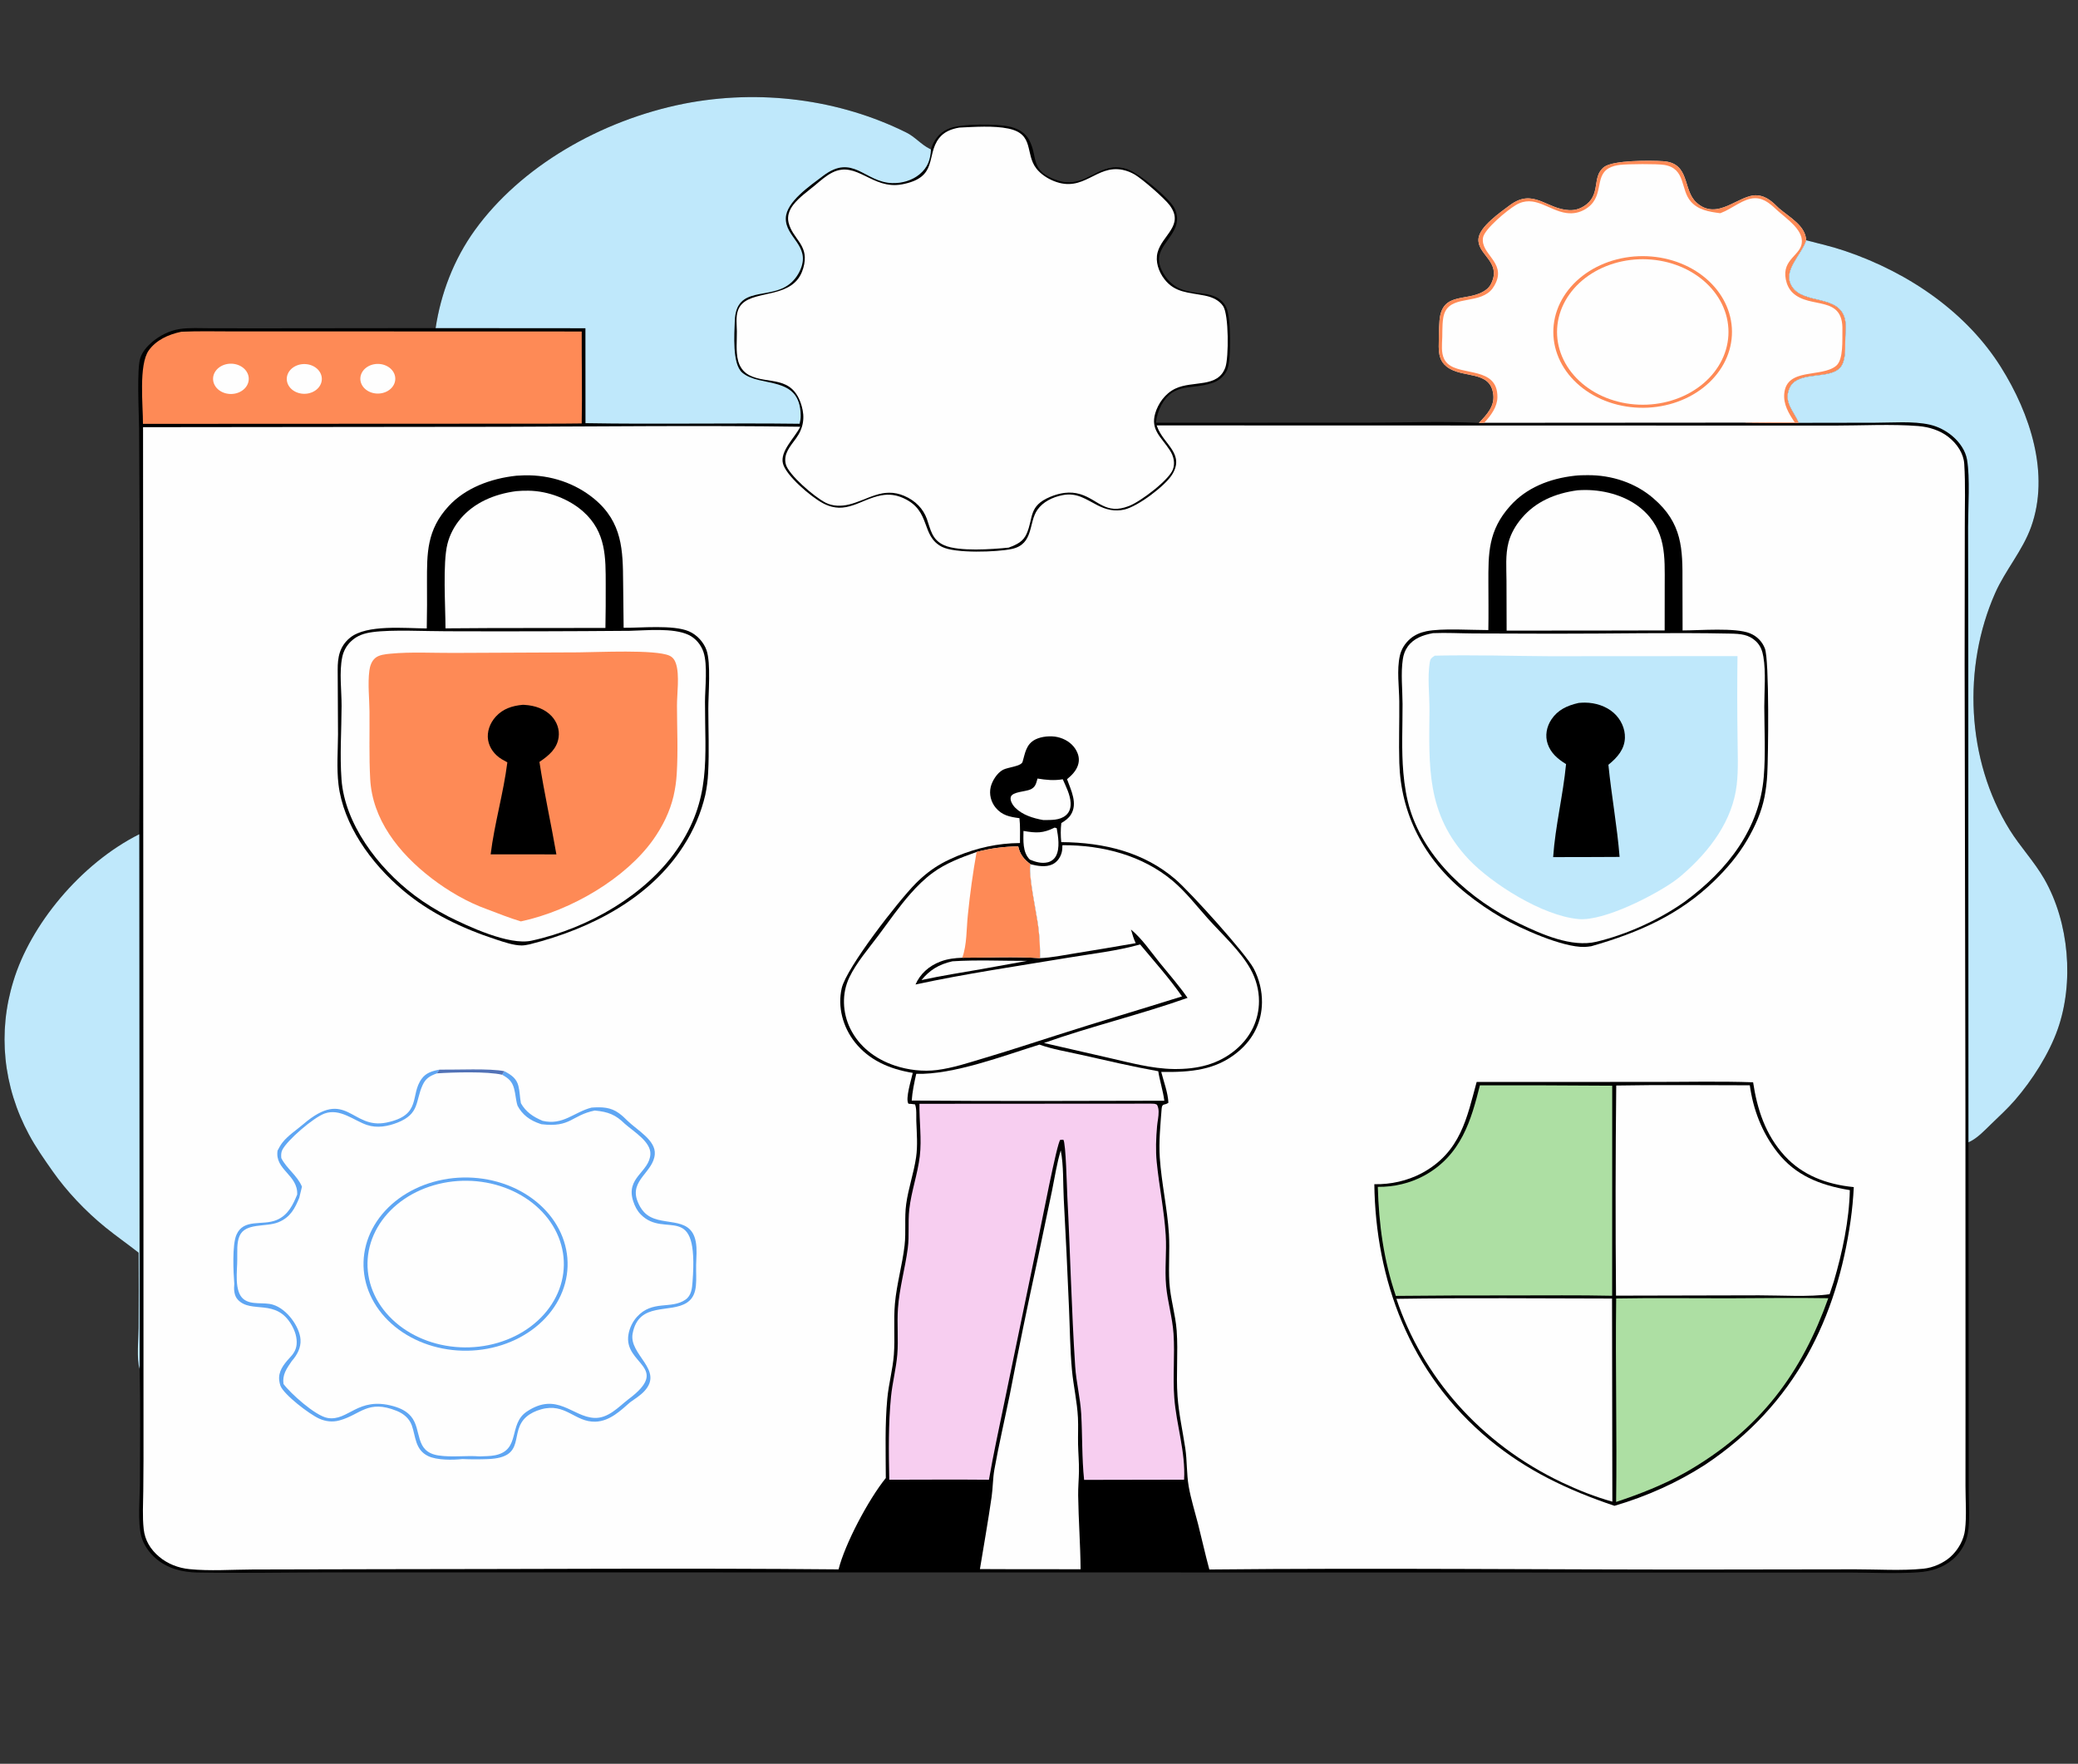 <svg width="608" height="516" viewBox="0 0 608 516" fill="none" xmlns="http://www.w3.org/2000/svg">
<rect x="0" y="0" width="608" height="516" fill="#333333" stroke="none"/>
<g clip-path="url(#clip0_1466_7709)">
<path d="M127.454 95.993C128.97 85.966 132.718 75.933 138.982 67.271C152.3 48.852 175.517 35.237 200.18 30.326C200.864 30.193 201.549 30.066 202.236 29.946C202.923 29.827 203.612 29.714 204.302 29.608C204.992 29.502 205.683 29.403 206.376 29.311C207.069 29.219 207.763 29.134 208.459 29.056C209.154 28.978 209.85 28.906 210.548 28.842C211.245 28.778 211.943 28.721 212.642 28.671C213.34 28.62 214.04 28.577 214.74 28.541C215.44 28.505 216.14 28.476 216.841 28.454C217.542 28.432 218.243 28.417 218.944 28.409C219.646 28.4 220.347 28.399 221.048 28.405C221.749 28.411 222.451 28.424 223.152 28.445C223.853 28.465 224.553 28.492 225.254 28.526C225.954 28.56 226.653 28.601 227.352 28.649C228.051 28.697 228.75 28.752 229.447 28.814C230.145 28.876 230.841 28.945 231.537 29.022C232.232 29.098 232.927 29.181 233.62 29.271C234.313 29.361 235.005 29.458 235.696 29.561C236.387 29.665 237.076 29.776 237.763 29.894C238.45 30.012 239.136 30.136 239.821 30.267C240.505 30.399 241.187 30.537 241.867 30.682C242.547 30.827 243.225 30.979 243.901 31.138C244.577 31.297 245.251 31.462 245.922 31.634C246.593 31.806 247.262 31.985 247.928 32.171C248.595 32.357 249.259 32.549 249.92 32.748C250.581 32.947 251.239 33.152 251.894 33.364C252.549 33.576 253.202 33.795 253.851 34.02C254.5 34.245 255.146 34.477 255.789 34.715C256.432 34.953 257.071 35.198 257.707 35.449C258.343 35.7 258.975 35.957 259.604 36.221C260.233 36.484 260.858 36.754 261.479 37.03C262.1 37.306 262.718 37.589 263.331 37.877C263.945 38.166 264.554 38.46 265.159 38.761C267.737 40.033 269.491 42.259 271.968 43.5C272.107 43.57 272.249 43.636 272.389 43.703C273.18 41.184 274.547 39.025 277.337 37.734C280.891 36.088 292.177 36.091 296.113 37.223C298.349 37.867 300.105 39.079 301.096 40.914C303.889 46.078 301.053 50.007 309.52 52.807C311.759 53.547 314.152 53.492 316.354 52.671C320.84 51 323.954 47.802 329.395 49.339C332.99 50.355 341.909 57.761 343.545 60.755C344.655 62.788 344.685 64.936 343.682 67.003C341.549 71.401 337.38 73.748 339.891 79.013C341.115 81.578 343.102 83.782 346.195 84.83C350.86 86.409 356.042 84.97 358.691 89.691C360.217 92.41 360.333 105.433 359.003 108.305C358.225 109.985 356.848 111.28 354.872 111.985C348.863 114.129 343.47 111.721 339.778 118.543C339.348 119.355 339.003 120.192 338.742 121.054C338.482 121.916 338.311 122.791 338.229 123.678L400.5 123.658C410.805 123.653 422.574 123.214 432.712 123.735C435.055 121.262 437.275 118.931 436.928 115.542C436.164 108.083 427.879 110.91 423.247 107.237C421.235 105.641 420.997 103.583 420.954 101.384C420.999 98.858 420.975 96.306 421.182 93.786C421.915 84.851 429.867 88.646 434.936 84.663C435.983 83.839 436.513 82.729 436.845 81.572C438.384 76.219 432.149 74.183 432.584 69.792C432.927 66.33 438.814 62.219 441.813 60.004C448.66 54.949 452.411 61.17 459.138 61.481C460.722 61.554 462.097 61.147 463.372 60.36C468.713 57.065 465.518 51.714 469.38 48.829C472.034 46.846 482.787 46.906 486.595 47.157C494.605 47.687 492.25 55.494 496.34 59.231C502.54 64.896 508.711 56.814 514.07 57.147C516.934 57.324 518.739 59.212 520.492 60.917C523.761 63.708 528.245 66.007 528.474 70.288C532.244 71.262 536.114 72.154 539.777 73.394C559.051 79.923 575.587 91.737 585.405 107.332C594.07 121.099 599.812 138.709 594.284 154.137C591.788 161.111 586.737 166.786 583.758 173.52C574.214 195.097 575.273 222.284 588.021 242.793C591.083 247.719 595.234 252.107 598.108 257.111C605.458 269.906 606.866 287.52 602.062 301.116C599.545 308.249 594.694 315.919 589.51 321.899C587.41 324.322 584.931 326.59 582.593 328.854C580.861 330.532 578.602 332.958 576.282 334.04C576.172 334.091 576.06 334.139 575.949 334.188L576.006 414.723L576.022 436.505C576.032 440.474 576.432 444.698 575.756 448.625C575.267 451.465 573.686 454.241 571.291 456.27C568.474 458.659 565.031 459.74 561.129 459.992C554.414 460.426 547.421 460.053 540.668 460.046L502.181 460.055L376.395 460.033L164.433 460.007L95.742 460.006C83.146 460.021 70.503 460.266 57.915 460.056C53.266 459.979 48.999 458.854 45.652 455.985C43.614 454.239 42.009 451.917 41.358 449.511C40.23 445.34 40.93 438.134 40.936 433.691C40.95 422.636 41.095 411.554 40.863 400.501C39.911 397.669 40.537 391.597 40.553 388.475C40.607 381.147 40.608 373.818 40.557 366.489C37.368 363.98 33.986 361.629 30.846 359.083C25.019 354.358 19.534 348.543 15.417 342.687C12.967 339.202 10.455 335.635 8.481 331.936C8.011 331.065 7.563 330.186 7.138 329.299C6.713 328.411 6.31 327.517 5.93 326.615C5.55 325.713 5.192 324.805 4.858 323.89C4.524 322.975 4.213 322.054 3.925 321.128C3.638 320.202 3.374 319.271 3.133 318.335C2.893 317.399 2.676 316.459 2.483 315.515C2.29 314.571 2.121 313.625 1.976 312.675C1.831 311.725 1.71 310.773 1.613 309.818C1.516 308.864 1.443 307.908 1.394 306.951C1.346 305.994 1.321 305.037 1.321 304.079C1.321 303.121 1.345 302.164 1.393 301.206C1.442 300.249 1.514 299.294 1.611 298.339C1.707 297.385 1.828 296.433 1.973 295.483C2.118 294.533 2.286 293.586 2.479 292.642C2.672 291.698 2.888 290.759 3.128 289.823C3.368 288.886 3.632 287.955 3.919 287.029C8.844 270.702 23.465 252.722 40.76 244.049C41.008 204.46 40.988 164.871 40.7 125.282C40.659 121.026 39.963 107.824 41.074 104.663C41.694 102.899 42.973 101.361 44.496 100.07C46.648 98.246 49.558 96.706 52.575 96.256C55.44 95.829 58.626 96.033 61.525 96.033L76.347 96.046L127.454 95.993Z" fill="black"/>
<path d="M127.454 95.993C128.971 85.966 132.718 75.933 138.982 67.271C152.3 48.852 175.517 35.237 200.18 30.326C200.864 30.193 201.549 30.066 202.236 29.946C202.923 29.827 203.612 29.714 204.302 29.608C204.992 29.502 205.683 29.403 206.376 29.311C207.069 29.219 207.763 29.134 208.459 29.056C209.154 28.978 209.85 28.906 210.548 28.842C211.245 28.778 211.943 28.721 212.642 28.671C213.34 28.62 214.04 28.577 214.74 28.541C215.44 28.505 216.14 28.476 216.841 28.454C217.542 28.432 218.243 28.417 218.944 28.409C219.646 28.4 220.347 28.399 221.048 28.405C221.749 28.411 222.451 28.424 223.152 28.445C223.853 28.465 224.553 28.492 225.254 28.526C225.954 28.56 226.653 28.601 227.352 28.649C228.052 28.697 228.75 28.752 229.447 28.814C230.145 28.876 230.841 28.945 231.537 29.022C232.233 29.098 232.927 29.181 233.62 29.271C234.313 29.361 235.005 29.458 235.696 29.561C236.387 29.665 237.076 29.776 237.763 29.894C238.45 30.012 239.136 30.136 239.821 30.267C240.505 30.399 241.187 30.537 241.867 30.682C242.547 30.827 243.225 30.979 243.901 31.138C244.577 31.297 245.251 31.462 245.922 31.634C246.593 31.806 247.262 31.985 247.928 32.171C248.595 32.357 249.259 32.549 249.92 32.748C250.581 32.947 251.239 33.152 251.894 33.364C252.549 33.576 253.202 33.795 253.851 34.02C254.5 34.245 255.146 34.477 255.789 34.715C256.432 34.953 257.071 35.198 257.707 35.449C258.343 35.7 258.975 35.957 259.604 36.221C260.233 36.484 260.858 36.754 261.479 37.03C262.1 37.306 262.718 37.589 263.331 37.877C263.945 38.166 264.554 38.46 265.16 38.761C267.737 40.033 269.491 42.259 271.968 43.5C272.107 43.57 272.249 43.636 272.389 43.703C272.27 46.55 271.512 49.005 268.988 51.048C266.841 52.786 263.964 53.656 261.012 53.564C252.954 53.314 249.578 44.837 240.867 51.428C236.96 54.385 230.084 59.039 229.925 63.771C229.737 69.394 236.998 71.753 234.332 78.545C233.705 80.144 232.666 81.718 231.248 82.908C225.235 87.953 215.309 83.237 214.988 93.972C214.88 97.603 214.174 106.468 217.188 109.03C222.437 113.492 234.156 109.586 234.277 121.57C234.285 122.375 234.157 123.19 233.961 123.976C213.083 123.715 192.175 124.163 171.307 123.801L171.289 96.027L127.454 95.993Z" fill="#BFE8FB"/>
<path d="M420.954 101.384C420.999 98.858 420.975 96.306 421.182 93.786C421.915 84.851 429.867 88.646 434.936 84.663C435.983 83.839 436.513 82.729 436.845 81.572C438.384 76.219 432.149 74.183 432.584 69.792C432.926 66.33 438.814 62.219 441.813 60.004C448.66 54.949 452.411 61.17 459.138 61.481C460.722 61.554 462.097 61.147 463.372 60.36C468.713 57.065 465.518 51.714 469.38 48.829C472.034 46.846 482.787 46.906 486.595 47.157C494.605 47.687 492.25 55.494 496.34 59.231C502.54 64.896 508.711 56.815 514.07 57.147C516.934 57.324 518.739 59.212 520.492 60.917C523.761 63.708 528.245 66.007 528.474 70.288C527.119 74.641 521.357 79.193 524.311 83.838C527.698 89.164 538.059 86.085 539.803 93.341C540.209 95.034 539.996 96.865 539.921 98.583C539.819 100.921 540.086 103.394 539.388 105.677C538.965 107.055 538.231 108.057 536.72 108.734C532.643 110.561 525.443 109.033 523.527 113.664C521.845 117.73 524.817 120.242 526.292 123.706C520.822 123.738 515.352 123.717 509.882 123.643L434.25 123.696L432.712 123.735C435.054 121.262 437.275 118.931 436.928 115.542C436.164 108.083 427.879 110.91 423.247 107.237C421.235 105.641 420.997 103.583 420.954 101.384Z" fill="#FEFEFE"/>
<path d="M420.954 101.384C420.999 98.858 420.975 96.306 421.182 93.786C421.915 84.851 429.867 88.646 434.936 84.663C435.983 83.839 436.513 82.729 436.845 81.572C438.384 76.219 432.149 74.183 432.584 69.792C432.926 66.33 438.814 62.219 441.813 60.004C448.66 54.949 452.411 61.17 459.138 61.481C460.722 61.554 462.097 61.147 463.372 60.36C468.713 57.065 465.518 51.714 469.38 48.829C472.034 46.846 482.787 46.906 486.595 47.157C494.605 47.687 492.25 55.494 496.34 59.231C502.54 64.896 508.711 56.815 514.07 57.147C516.934 57.324 518.739 59.212 520.492 60.917C523.761 63.708 528.245 66.007 528.474 70.288C527.119 74.641 521.357 79.193 524.311 83.838C527.698 89.164 538.059 86.085 539.803 93.341C540.209 95.034 539.996 96.865 539.921 98.583C539.819 100.921 540.086 103.394 539.388 105.677C538.965 107.055 538.231 108.057 536.72 108.734C532.643 110.561 525.443 109.033 523.527 113.664C521.845 117.73 524.817 120.242 526.292 123.706C520.822 123.738 515.352 123.717 509.882 123.643C514.932 123.423 520.047 123.556 525.106 123.557C523.344 120.92 521.779 118.323 522.051 115.178C522.72 107.456 532.947 110.562 537.233 107.02C539.448 105.19 538.989 99.27 539.066 96.606C539.366 86.205 529.677 90.501 524.567 85.696C523.413 84.61 522.798 83.19 522.51 81.767C521.279 75.688 527.21 74.689 527.219 70.609C527.226 67.079 522.961 64.143 520.288 61.795C518.457 60.14 516.438 57.97 513.496 57.98C510.168 57.991 506.686 61.142 503.617 62.262C503.515 62.3 503.415 62.34 503.315 62.379C499.943 61.938 496.846 61.414 494.687 58.927C491.626 55.403 493.292 49.298 486.962 48.25C484.861 47.902 476.338 47.968 474.043 48.233C472.868 48.368 471.682 48.647 470.691 49.217C466.35 51.719 469.617 57.887 463.683 61.293C462.058 62.225 460.304 62.583 458.357 62.324C453.098 61.623 448.98 56.775 443.555 59.969C440.934 61.514 434.347 67.016 433.917 69.512C433.097 74.271 440.503 76.644 437.652 82.759C437.117 83.908 436.436 84.952 435.303 85.749C430.802 88.915 423.312 86.434 422.271 93.04C421.891 95.45 422.105 97.954 421.915 100.382C421.857 102.426 421.822 104.781 423.571 106.387C427.563 110.05 438.226 107.187 438.125 116.205C438.093 119.047 436.258 121.539 434.25 123.696L432.712 123.735C435.054 121.262 437.275 118.931 436.928 115.542C436.164 108.083 427.879 110.91 423.247 107.237C421.235 105.641 420.997 103.583 420.954 101.384Z" fill="#FE8A56"/>
<path d="M478.121 75.035C478.545 75.001 478.97 74.975 479.396 74.958C479.821 74.941 480.246 74.933 480.672 74.933C481.098 74.934 481.524 74.944 481.949 74.962C482.375 74.981 482.799 75.008 483.223 75.044C483.647 75.08 484.069 75.124 484.491 75.178C484.912 75.231 485.331 75.294 485.749 75.365C486.166 75.436 486.582 75.515 486.995 75.603C487.408 75.691 487.818 75.788 488.226 75.893C488.633 75.999 489.037 76.112 489.438 76.234C489.839 76.356 490.237 76.486 490.63 76.624C491.023 76.763 491.413 76.909 491.797 77.064C492.182 77.218 492.563 77.381 492.938 77.551C493.314 77.722 493.685 77.9 494.05 78.085C494.415 78.271 494.775 78.464 495.129 78.665C495.484 78.865 495.832 79.073 496.174 79.288C496.516 79.504 496.852 79.725 497.182 79.954C497.511 80.183 497.834 80.419 498.15 80.662C498.466 80.904 498.774 81.153 499.076 81.408C499.378 81.663 499.672 81.925 499.958 82.192C500.245 82.46 500.524 82.733 500.794 83.011C501.065 83.291 501.328 83.575 501.582 83.865C501.837 84.155 502.083 84.45 502.32 84.75C502.557 85.05 502.786 85.355 503.006 85.665C503.226 85.974 503.437 86.288 503.638 86.606C503.84 86.924 504.033 87.247 504.216 87.573C504.399 87.9 504.573 88.23 504.737 88.563C504.901 88.896 505.056 89.233 505.201 89.573C505.346 89.913 505.48 90.256 505.606 90.601C505.731 90.947 505.846 91.295 505.951 91.645C506.056 91.995 506.151 92.347 506.236 92.702C506.32 93.056 506.395 93.412 506.459 93.769C506.523 94.126 506.577 94.485 506.621 94.844C506.664 95.204 506.698 95.564 506.721 95.925C506.744 96.286 506.756 96.647 506.758 97.008C506.76 97.37 506.752 97.731 506.733 98.092C506.714 98.454 506.685 98.814 506.645 99.174C506.606 99.534 506.556 99.893 506.496 100.251C506.436 100.608 506.365 100.965 506.285 101.319C506.204 101.675 506.113 102.028 506.012 102.379C505.911 102.73 505.8 103.079 505.679 103.425C505.557 103.772 505.426 104.115 505.286 104.457C505.145 104.798 504.994 105.136 504.834 105.471C504.673 105.805 504.503 106.136 504.324 106.464C504.144 106.792 503.955 107.116 503.757 107.436C503.559 107.756 503.351 108.072 503.135 108.383C502.919 108.694 502.694 109.001 502.46 109.303C502.226 109.605 501.983 109.902 501.732 110.194C501.481 110.486 501.222 110.773 500.954 111.054C500.687 111.335 500.411 111.611 500.128 111.88C499.844 112.15 499.553 112.414 499.254 112.671C498.955 112.929 498.649 113.18 498.336 113.425C498.023 113.67 497.703 113.909 497.376 114.14C497.05 114.372 496.716 114.597 496.376 114.815C496.037 115.033 495.691 115.243 495.339 115.447C494.987 115.651 494.629 115.847 494.266 116.035C493.903 116.224 493.534 116.405 493.161 116.578C492.787 116.752 492.408 116.917 492.025 117.075C491.642 117.233 491.254 117.382 490.863 117.524C490.471 117.666 490.075 117.799 489.675 117.924C489.276 118.049 488.873 118.166 488.467 118.275C488.06 118.383 487.651 118.483 487.239 118.575C486.827 118.666 486.413 118.749 485.996 118.824C485.579 118.898 485.16 118.964 484.74 119.021C484.319 119.078 483.897 119.126 483.474 119.165C483.047 119.205 482.619 119.236 482.19 119.258C481.761 119.28 481.332 119.293 480.903 119.297C480.473 119.3 480.044 119.295 479.614 119.281C479.185 119.267 478.757 119.245 478.329 119.213C477.901 119.18 477.474 119.139 477.048 119.09C476.622 119.04 476.199 118.981 475.777 118.914C475.354 118.846 474.934 118.77 474.517 118.685C474.099 118.599 473.684 118.505 473.272 118.403C472.86 118.3 472.451 118.189 472.044 118.07C471.639 117.95 471.237 117.822 470.839 117.686C470.44 117.549 470.046 117.405 469.656 117.251C469.266 117.099 468.881 116.938 468.5 116.769C468.119 116.599 467.744 116.422 467.373 116.238C467.003 116.053 466.639 115.86 466.279 115.661C465.92 115.46 465.567 115.253 465.22 115.038C464.873 114.823 464.532 114.601 464.198 114.372C463.864 114.143 463.536 113.907 463.216 113.665C462.895 113.422 462.582 113.172 462.276 112.916C461.97 112.66 461.672 112.398 461.381 112.13C461.09 111.862 460.807 111.587 460.532 111.307C460.257 111.027 459.991 110.741 459.733 110.45C459.475 110.158 459.225 109.862 458.984 109.56C458.743 109.258 458.511 108.951 458.288 108.64C458.065 108.328 457.85 108.012 457.645 107.692C457.441 107.371 457.245 107.047 457.059 106.718C456.873 106.389 456.697 106.057 456.53 105.721C456.364 105.385 456.207 105.046 456.06 104.703C455.913 104.361 455.776 104.015 455.649 103.667C455.523 103.318 455.406 102.968 455.299 102.614C455.192 102.261 455.096 101.906 455.011 101.549C454.925 101.191 454.849 100.832 454.784 100.472C454.719 100.112 454.665 99.75 454.621 99.388C454.577 99.025 454.543 98.661 454.52 98.297C454.498 97.933 454.485 97.569 454.484 97.204C454.482 96.84 454.491 96.475 454.51 96.111C454.53 95.747 454.56 95.383 454.6 95.02C454.641 94.657 454.692 94.296 454.754 93.935C454.815 93.573 454.887 93.214 454.97 92.856C455.052 92.499 455.145 92.143 455.248 91.789C455.351 91.435 455.465 91.083 455.589 90.734C455.712 90.385 455.846 90.038 455.989 89.695C456.133 89.351 456.287 89.011 456.45 88.674C456.614 88.337 456.787 88.003 456.97 87.673C457.153 87.343 457.345 87.017 457.547 86.696C457.749 86.374 457.96 86.056 458.18 85.743C458.4 85.43 458.629 85.122 458.867 84.819C459.106 84.515 459.353 84.216 459.608 83.924C459.864 83.63 460.127 83.343 460.4 83.061C460.672 82.779 460.952 82.502 461.241 82.232C461.529 81.962 461.825 81.698 462.128 81.44C462.432 81.182 462.743 80.93 463.061 80.685C463.379 80.44 463.704 80.202 464.037 79.971C464.369 79.74 464.707 79.515 465.052 79.298C465.397 79.081 465.748 78.871 466.106 78.668C466.463 78.466 466.826 78.271 467.195 78.084C467.563 77.897 467.937 77.717 468.316 77.546C468.695 77.374 469.079 77.21 469.467 77.054C469.856 76.899 470.249 76.751 470.646 76.612C471.043 76.473 471.444 76.343 471.849 76.22C472.253 76.098 472.661 75.984 473.072 75.879C473.483 75.774 473.898 75.677 474.315 75.589C474.732 75.501 475.151 75.422 475.572 75.351C475.994 75.281 476.417 75.219 476.843 75.167C477.268 75.114 477.694 75.07 478.121 75.035Z" fill="#FE8A56"/>
<path d="M477.024 76.057C477.429 76.006 477.836 75.964 478.244 75.931C478.653 75.897 479.061 75.873 479.471 75.856C479.881 75.84 480.291 75.832 480.701 75.832C481.111 75.833 481.521 75.842 481.93 75.86C482.34 75.878 482.748 75.904 483.157 75.939C483.564 75.974 483.971 76.017 484.377 76.068C484.782 76.12 485.186 76.18 485.588 76.249C485.99 76.317 486.39 76.394 486.787 76.479C487.185 76.564 487.58 76.657 487.972 76.759C488.364 76.861 488.753 76.97 489.139 77.088C489.525 77.206 489.907 77.331 490.286 77.465C490.665 77.599 491.039 77.74 491.41 77.889C491.78 78.038 492.146 78.195 492.508 78.36C492.869 78.524 493.225 78.696 493.577 78.875C493.928 79.055 494.274 79.241 494.615 79.435C494.956 79.629 495.29 79.829 495.619 80.037C495.949 80.245 496.272 80.459 496.588 80.68C496.905 80.901 497.215 81.129 497.518 81.363C497.822 81.597 498.118 81.837 498.408 82.083C498.698 82.329 498.98 82.582 499.255 82.84C499.531 83.098 499.798 83.362 500.058 83.631C500.317 83.9 500.569 84.175 500.813 84.454C501.057 84.734 501.293 85.019 501.521 85.308C501.748 85.598 501.967 85.892 502.178 86.191C502.388 86.489 502.59 86.792 502.783 87.099C502.976 87.406 503.16 87.717 503.335 88.031C503.511 88.346 503.676 88.664 503.833 88.986C503.989 89.308 504.137 89.632 504.275 89.96C504.413 90.288 504.541 90.618 504.66 90.951C504.779 91.284 504.888 91.62 504.988 91.957C505.087 92.295 505.177 92.634 505.257 92.976C505.336 93.317 505.406 93.66 505.466 94.004C505.526 94.349 505.576 94.694 505.616 95.04C505.656 95.387 505.686 95.734 505.707 96.081C505.726 96.429 505.736 96.776 505.736 97.124C505.736 97.472 505.726 97.82 505.706 98.168C505.686 98.516 505.656 98.862 505.615 99.209C505.575 99.555 505.525 99.9 505.464 100.245C505.404 100.589 505.334 100.932 505.254 101.273C505.174 101.614 505.084 101.954 504.985 102.291C504.885 102.629 504.776 102.964 504.657 103.297C504.538 103.63 504.41 103.961 504.271 104.288C504.133 104.616 503.986 104.941 503.829 105.262C503.672 105.584 503.506 105.902 503.331 106.216C503.156 106.531 502.971 106.842 502.778 107.149C502.585 107.456 502.383 107.759 502.173 108.057C501.962 108.356 501.742 108.65 501.515 108.939C501.287 109.229 501.051 109.513 500.807 109.793C500.563 110.073 500.311 110.347 500.051 110.616C499.791 110.885 499.523 111.149 499.248 111.407C498.973 111.665 498.69 111.917 498.4 112.163C498.111 112.409 497.814 112.649 497.51 112.884C497.207 113.117 496.897 113.345 496.58 113.566C496.263 113.787 495.94 114.001 495.611 114.208C495.282 114.416 494.947 114.616 494.606 114.81C494.265 115.003 493.919 115.19 493.567 115.369C493.216 115.548 492.859 115.72 492.498 115.884C492.137 116.049 491.771 116.206 491.4 116.354C491.03 116.504 490.655 116.645 490.276 116.779C489.897 116.912 489.515 117.038 489.129 117.155C488.743 117.273 488.354 117.382 487.962 117.484C487.569 117.585 487.175 117.678 486.777 117.763C486.379 117.848 485.979 117.925 485.577 117.993C485.175 118.062 484.772 118.122 484.366 118.173C483.96 118.225 483.552 118.268 483.143 118.303C482.734 118.337 482.324 118.363 481.914 118.381C481.504 118.398 481.093 118.407 480.682 118.407C480.271 118.408 479.86 118.4 479.45 118.383C479.039 118.366 478.63 118.341 478.221 118.307C477.812 118.273 477.404 118.231 476.998 118.18C476.591 118.129 476.186 118.07 475.783 118.002C475.38 117.935 474.979 117.859 474.58 117.774C474.181 117.69 473.785 117.597 473.392 117.496C472.999 117.395 472.609 117.286 472.221 117.169C471.835 117.052 471.451 116.926 471.071 116.793C470.692 116.66 470.316 116.519 469.944 116.37C469.573 116.221 469.206 116.064 468.843 115.9C468.48 115.736 468.123 115.564 467.771 115.385C467.418 115.206 467.071 115.02 466.729 114.826C466.387 114.633 466.051 114.432 465.721 114.224C465.391 114.017 465.067 113.802 464.749 113.581C464.431 113.36 464.12 113.132 463.816 112.898C463.511 112.664 463.213 112.424 462.923 112.178C462.632 111.931 462.348 111.679 462.073 111.42C461.797 111.162 461.528 110.898 461.267 110.628C461.007 110.359 460.754 110.084 460.509 109.804C460.264 109.523 460.027 109.238 459.799 108.949C459.571 108.659 459.351 108.364 459.14 108.065C458.929 107.766 458.726 107.463 458.532 107.155C458.338 106.847 458.154 106.536 457.978 106.221C457.802 105.905 457.636 105.587 457.479 105.264C457.322 104.942 457.174 104.617 457.035 104.288C456.897 103.96 456.768 103.629 456.649 103.295C456.53 102.962 456.42 102.626 456.32 102.287C456.22 101.949 456.131 101.609 456.051 101.266C455.971 100.924 455.901 100.581 455.84 100.236C455.78 99.891 455.73 99.545 455.69 99.198C455.65 98.851 455.62 98.503 455.6 98.155C455.58 97.806 455.57 97.458 455.57 97.109C455.571 96.76 455.581 96.412 455.601 96.063C455.622 95.715 455.652 95.367 455.693 95.02C455.733 94.673 455.783 94.327 455.844 93.982C455.905 93.637 455.975 93.294 456.056 92.952C456.136 92.61 456.227 92.27 456.327 91.932C456.427 91.593 456.537 91.257 456.656 90.924C456.776 90.59 456.905 90.259 457.044 89.931C457.183 89.602 457.331 89.277 457.489 88.955C457.646 88.633 457.813 88.314 457.989 87.999C458.165 87.684 458.35 87.373 458.544 87.065C458.738 86.758 458.941 86.455 459.153 86.156C459.365 85.857 459.585 85.563 459.814 85.273C460.042 84.983 460.279 84.698 460.525 84.418C460.77 84.138 461.023 83.864 461.284 83.594C461.545 83.325 461.814 83.062 462.09 82.803C462.367 82.545 462.65 82.293 462.941 82.047C463.232 81.801 463.53 81.561 463.835 81.327C464.14 81.093 464.451 80.866 464.769 80.645C465.087 80.424 465.411 80.21 465.742 80.003C466.072 79.795 466.409 79.595 466.751 79.401C467.093 79.208 467.44 79.022 467.793 78.843C468.146 78.664 468.504 78.493 468.866 78.329C469.229 78.165 469.596 78.009 469.968 77.861C470.34 77.712 470.716 77.571 471.096 77.438C471.476 77.306 471.859 77.181 472.246 77.064C472.634 76.947 473.024 76.838 473.417 76.737C473.811 76.637 474.207 76.545 474.606 76.461C475.005 76.376 475.406 76.301 475.809 76.233C476.212 76.166 476.617 76.107 477.024 76.057Z" fill="#FEFEFE"/>
<path d="M528.474 70.288C532.244 71.262 536.114 72.154 539.777 73.394C559.051 79.923 575.588 91.737 585.405 107.331C594.07 121.099 599.812 138.709 594.284 154.137C591.788 161.111 586.737 166.786 583.758 173.52C574.214 195.097 575.273 222.284 588.021 242.793C591.083 247.719 595.234 252.107 598.108 257.111C605.459 269.906 606.866 287.52 602.062 301.116C599.545 308.249 594.694 315.919 589.51 321.899C587.41 324.322 584.931 326.59 582.593 328.854C580.861 330.532 578.602 332.958 576.282 334.04C576.172 334.091 576.06 334.139 575.949 334.188L575.899 193.139L575.842 154.12C575.842 148.464 576.447 139.856 575.535 134.465C575.103 131.909 573.393 129.383 571.257 127.588C569.407 126.033 567.136 124.797 564.602 124.233C559.695 123.14 553.671 123.672 548.601 123.67L526.293 123.706C524.817 120.242 521.845 117.73 523.528 113.664C525.444 109.033 532.643 110.561 536.72 108.734C538.231 108.057 538.966 107.055 539.388 105.677C540.087 103.393 539.819 100.921 539.921 98.583C539.996 96.865 540.21 95.034 539.803 93.341C538.06 86.085 527.699 89.164 524.311 83.838C521.357 79.193 527.119 74.641 528.474 70.288Z" fill="#BFE8FB"/>
<path d="M40.557 366.489C37.368 363.98 33.986 361.629 30.846 359.083C25.019 354.358 19.534 348.543 15.417 342.687C12.967 339.202 10.455 335.635 8.481 331.936C8.011 331.065 7.563 330.186 7.138 329.299C6.713 328.411 6.31 327.517 5.93 326.615C5.55 325.713 5.192 324.805 4.858 323.89C4.524 322.975 4.213 322.054 3.925 321.128C3.638 320.202 3.374 319.271 3.133 318.335C2.893 317.399 2.676 316.459 2.483 315.515C2.29 314.571 2.121 313.625 1.976 312.675C1.831 311.725 1.71 310.773 1.613 309.818C1.516 308.864 1.443 307.908 1.394 306.951C1.346 305.994 1.321 305.037 1.321 304.079C1.321 303.121 1.345 302.163 1.393 301.206C1.442 300.249 1.514 299.294 1.611 298.339C1.707 297.385 1.828 296.433 1.973 295.483C2.118 294.533 2.286 293.586 2.479 292.642C2.672 291.698 2.888 290.759 3.128 289.823C3.368 288.886 3.632 287.955 3.919 287.029C8.844 270.702 23.465 252.722 40.76 244.049L40.863 400.501C39.911 397.669 40.537 391.597 40.553 388.475C40.607 381.147 40.608 373.818 40.557 366.489Z" fill="#BFE8FB"/>
<path d="M338.441 124.455L486.678 124.495L536.471 124.51C544.243 124.515 553.666 124.023 561.237 124.641C564.455 124.903 567.605 125.917 570.012 127.777C572.625 129.795 574.53 132.702 574.719 135.721C575.1 141.809 574.863 148.029 574.878 154.131L574.832 194.445L575.065 326.361L575.088 409.341L575.079 434.74C575.076 438.946 575.443 443.403 574.943 447.573C574.599 450.44 573.007 453.373 570.69 455.462C568.704 457.253 565.641 458.649 562.757 458.938C556.331 459.58 549.324 459.108 542.836 459.115L502.793 459.172C453.154 459.244 403.47 458.663 353.838 459.166C352.633 454.736 351.66 450.258 350.527 445.814C349.603 442.197 348.432 438.506 347.799 434.849C347.16 431.161 347.359 427.357 346.794 423.64C346.026 418.582 344.889 413.535 344.53 408.441C344.08 402.065 344.746 395.658 344.28 389.269C343.934 384.528 342.431 379.912 342.141 375.162C341.853 370.447 342.309 365.707 342.015 360.979C341.551 353.518 339.844 346.14 339.342 338.699C339.026 334.019 339.53 329.064 339.882 324.379C340.012 322.658 340.769 323.447 341.863 322.62C341.734 319.694 340.505 316.481 339.764 313.599C348.355 313.729 355.728 313.106 362.178 307.755C366.89 303.846 369.175 298.827 369.241 293.272C369.249 292.423 369.203 291.575 369.106 290.729C369.008 289.884 368.858 289.045 368.656 288.213C368.453 287.38 368.2 286.559 367.896 285.75C367.592 284.94 367.238 284.147 366.835 283.369C364.517 278.987 348.331 261.044 343.909 257.243C334.796 249.41 323.217 246.451 310.51 246.369C310.322 244.487 310.307 242.669 310.529 240.791C311.676 240.098 312.65 239.41 313.323 238.338C315.387 235.053 313.37 231.22 312.208 227.955C313.591 226.828 314.802 225.566 315.36 223.983C315.977 222.231 315.621 220.605 314.589 219.025C314.452 218.819 314.304 218.619 314.143 218.426C313.983 218.233 313.812 218.047 313.63 217.868C313.448 217.689 313.256 217.518 313.054 217.355C312.853 217.193 312.642 217.039 312.422 216.894C312.201 216.75 311.973 216.614 311.737 216.489C311.502 216.363 311.259 216.248 311.01 216.143C310.76 216.037 310.505 215.943 310.245 215.859C309.984 215.776 309.72 215.703 309.451 215.642C307.47 215.189 304.776 215.429 302.991 216.31C300.159 217.708 299.93 220.453 299.198 222.87C298.791 224.211 294.923 224.445 293.492 225.194C291.68 226.143 290.265 228.545 289.863 230.269C289.382 232.336 289.912 234.609 291.353 236.332C293.173 238.508 295.363 238.987 298.282 239.364C298.547 241.762 298.423 244.227 298.429 246.636C291.837 246.688 285.948 248.056 280.042 250.445C278.502 251.096 277.001 251.788 275.56 252.588C272.684 254.183 270.132 256.232 267.925 258.459C262.776 263.655 247.662 283.119 246.279 289.094C245.028 294.496 246.57 300.468 250.205 305.009C254.257 310.072 260.107 312.749 267.068 313.88C266.696 315.617 264.802 321.554 265.81 322.904C266.466 322.938 267.085 322.988 267.73 323.094C268.257 324.472 268.048 326.48 268.101 327.951C268.227 331.484 268.551 335.103 268.032 338.616C267.358 343.185 265.779 347.645 265.146 352.23C264.587 356.279 265.135 360.347 264.667 364.38C264.009 370.057 262.37 375.615 261.85 381.328C261.393 386.347 261.911 391.352 261.534 396.347C261.211 400.611 260.024 404.838 259.62 409.116C258.89 416.847 259.162 424.656 259.179 432.404C254.09 438.691 247.201 451.715 245.355 459.131C200.434 458.714 155.461 459.076 110.536 459.081L73.925 459.165C67.921 459.19 61.383 459.667 55.446 459.063C55.035 459.023 54.627 458.969 54.222 458.9C53.816 458.831 53.415 458.749 53.017 458.652C52.62 458.555 52.228 458.445 51.841 458.32C51.455 458.196 51.075 458.058 50.701 457.907C50.328 457.756 49.963 457.593 49.605 457.416C49.248 457.239 48.9 457.05 48.561 456.849C48.222 456.649 47.894 456.436 47.575 456.212C47.257 455.988 46.95 455.753 46.655 455.508C43.963 453.271 42.409 450.581 42.05 447.385C41.635 443.683 41.888 439.859 41.921 436.141C41.987 430.179 42.008 424.217 41.985 418.254L41.969 352.347L41.855 124.976L147.232 124.861C176.177 124.777 205.209 124.429 234.146 124.841C232.563 128.071 228.159 131.975 229.083 135.613C229.975 139.119 237.228 145.351 240.835 147.249C247.513 150.765 251.684 146.067 257.868 144.918C260.236 144.478 262.281 144.794 264.4 145.765C272.548 149.502 269.338 156.727 275.577 159.967C279.418 161.962 291.752 161.536 296.069 160.595C302.54 159.185 300.88 152.891 303.547 149.124C305.168 146.835 307.91 145.443 310.932 144.85C315.122 144.027 317.786 146.126 321.113 147.817C323.596 149.08 326.125 149.744 328.992 149.067C333.055 148.107 340.859 142.143 342.89 138.94C346.81 132.762 340.462 130.058 338.577 124.84L338.441 124.455Z" fill="#FEFEFE"/>
<path d="M432.056 316.528L484.114 316.524C493.693 316.526 503.376 316.292 512.942 316.633C514.101 324.347 516.485 331.974 522.231 338.208C527.339 343.749 534.274 346.489 542.397 347.298C542.236 350.585 541.925 353.861 541.463 357.127C537.486 385.076 525.546 410.822 498.853 428.546C496.85 429.833 494.79 431.051 492.674 432.2C490.557 433.349 488.391 434.426 486.174 435.429C483.958 436.433 481.698 437.361 479.395 438.213C477.091 439.065 474.752 439.839 472.377 440.535C458.581 435.904 446.567 430.11 435.871 421.273C412.099 401.635 402.491 373.962 402.112 346.449C402.717 346.46 403.321 346.454 403.925 346.428C404.529 346.403 405.131 346.36 405.732 346.297C406.332 346.236 406.929 346.155 407.522 346.057C408.116 345.958 408.704 345.842 409.288 345.707C409.871 345.572 410.448 345.42 411.019 345.25C411.59 345.08 412.152 344.893 412.707 344.688C413.262 344.484 413.807 344.263 414.343 344.025C414.879 343.787 415.404 343.534 415.918 343.264C427.445 337.107 429.225 326.832 432.056 316.528Z" fill="black"/>
<path d="M433.004 317.516C445.909 317.498 458.814 317.536 471.718 317.631L471.698 379.09C461.951 378.874 452.169 378.999 442.418 378.988C431.081 378.966 419.744 379.012 408.408 379.128C404.821 368.56 403.438 358.184 403.129 347.223C403.726 347.23 404.322 347.218 404.918 347.187C405.515 347.157 406.109 347.108 406.7 347.041C407.292 346.974 407.88 346.889 408.465 346.786C409.05 346.682 409.629 346.561 410.203 346.422C410.777 346.283 411.345 346.126 411.905 345.951C412.466 345.777 413.018 345.586 413.562 345.377C414.107 345.169 414.641 344.944 415.166 344.702C415.691 344.461 416.205 344.203 416.708 343.93C427.604 337.965 430.473 327.582 433.004 317.516Z" fill="#ADDFA3"/>
<path d="M472.893 317.58C485.898 317.329 498.966 317.509 511.976 317.509C512.947 324.522 515.481 331.316 520.131 337.218C525.289 343.766 532.309 346.712 541.239 348.185C541.057 357.029 539.056 366.396 536.536 374.963L535.326 378.622C529.614 379.5 520.754 378.947 514.71 378.96L472.829 379.055C472.648 358.563 472.67 338.071 472.893 317.58Z" fill="#FEFEFE"/>
<path d="M408.575 379.98C429.588 379.65 450.649 379.87 471.665 379.894L471.758 439.315C466.677 437.912 461.733 435.931 457.069 433.719C432.871 422.241 416.106 402.452 408.575 379.98Z" fill="#FEFEFE"/>
<path d="M505.729 379.819C515.461 379.781 525.211 379.638 534.94 379.798C527.262 401.29 515.329 418.149 492.962 430.885C486.626 434.416 479.894 437.071 472.856 439.405C473.125 419.566 472.62 399.716 472.871 379.875C483.807 379.68 494.788 379.829 505.729 379.819Z" fill="#ADDFA3"/>
<path d="M151.084 139.173C151.883 139.114 152.684 139.075 153.487 139.055C161.188 138.909 168.379 141.398 173.895 145.971C182.171 152.832 182.241 161.141 182.319 170.286L182.469 183.663C187.64 183.712 196.909 182.752 201.485 184.661C203.986 185.704 205.923 187.957 206.712 190.189C208.058 194.001 207.242 202.989 207.246 207.269C207.251 213.508 207.523 219.804 207.199 226.036C207.098 228.229 206.816 230.405 206.355 232.564C206.052 233.871 205.691 235.166 205.271 236.45C204.851 237.734 204.373 239.002 203.837 240.254C203.302 241.506 202.71 242.739 202.063 243.953C201.416 245.166 200.714 246.357 199.958 247.524C190.455 262.362 173.63 271.577 154.945 276.277C154.2 276.424 153.408 276.599 152.641 276.598C150.271 276.595 147.398 275.593 145.219 274.882C135.092 271.578 125.753 267.066 117.995 260.541C108.348 252.427 100.448 241.167 99.043 229.514C98.465 224.715 98.871 219.646 98.901 214.819L98.804 195.896C98.794 192.413 99.296 189.122 102.419 186.573C107.264 182.619 118.492 183.833 124.866 183.852C124.952 179.317 124.974 174.782 124.931 170.247C124.927 161.875 124.828 155.043 131.278 148.06C136.115 142.822 143.442 139.997 151.084 139.173Z" fill="black"/>
<path d="M184.245 184.548C189.287 184.435 196.897 183.632 201.412 185.712C203.628 186.732 205.159 188.749 205.833 190.768C207.096 194.553 206.282 201.265 206.273 205.339C206.233 221.688 208.253 233.801 198 248.633C189.069 261.553 172.558 271.501 155.498 275.208C148.915 276.639 136.981 271.023 131.136 268.101C127.712 266.316 124.373 264.268 121.366 262.009C110.305 253.694 100.861 240.776 99.921 228.028C99.398 220.929 99.921 213.668 99.944 206.549C99.958 202.002 99.217 196.681 100.136 192.243C100.5 190.489 101.374 188.834 102.809 187.522C104.562 185.917 106.516 185.261 109.006 184.925C114.82 184.139 124.525 184.696 130.667 184.674C148.527 184.737 166.386 184.695 184.245 184.548Z" fill="#FEFEFE"/>
<path d="M169.278 190.852C175.124 190.81 191.612 189.974 195.818 191.794C196.923 192.272 197.463 193.178 197.782 194.153C198.877 197.498 198.068 202.888 198.075 206.495C198.089 213.111 198.422 219.779 198.006 226.387C197.876 228.585 197.563 230.765 197.066 232.926C196.023 237.399 193.886 241.746 191.119 245.645C183.205 256.802 167.318 266.38 152.398 269.563C148.998 268.546 145.717 267.217 142.424 265.975C136.702 263.94 131.014 260.567 126.416 257.054C116.43 249.424 108.959 239.587 108.318 227.946C107.959 221.39 108.167 214.794 108.111 208.232C108.077 204.321 107.566 200.048 108.073 196.177C108.241 194.899 108.685 193.449 109.79 192.509C110.904 191.561 112.745 191.385 114.244 191.241C120.198 190.671 126.71 191.045 132.736 191.015L169.278 190.852Z" fill="#FE8A56"/>
<path d="M153.001 206.194L153.504 206.22C156.589 206.409 159.404 207.401 161.377 209.491C161.578 209.708 161.767 209.933 161.942 210.166C162.118 210.398 162.28 210.638 162.427 210.884C162.575 211.13 162.709 211.382 162.827 211.639C162.946 211.896 163.05 212.158 163.138 212.424C163.227 212.689 163.3 212.958 163.357 213.23C163.414 213.502 163.456 213.776 163.482 214.051C163.508 214.327 163.518 214.603 163.512 214.879C163.506 215.155 163.484 215.43 163.446 215.705C162.997 218.963 160.712 220.974 157.834 222.9C159.213 231.944 161.236 240.931 162.794 249.958L153.633 249.944L143.56 249.943C144.669 240.926 147.307 232.061 148.445 223.028C147.897 222.741 147.358 222.442 146.829 222.13C146.56 221.967 146.302 221.793 146.053 221.607C145.805 221.422 145.568 221.227 145.343 221.021C145.117 220.816 144.905 220.601 144.706 220.377C144.506 220.153 144.32 219.921 144.148 219.682C143.976 219.442 143.819 219.196 143.677 218.942C143.534 218.689 143.406 218.431 143.295 218.167C143.183 217.902 143.087 217.634 143.007 217.362C142.927 217.09 142.863 216.814 142.816 216.537C142.415 214.116 143.311 211.567 145.069 209.648C147.126 207.402 149.768 206.478 153.001 206.194Z" fill="black"/>
<path d="M151.033 143.689C152.229 143.581 153.429 143.536 154.631 143.556C160.503 143.628 166.574 146.058 170.614 149.643C177.403 155.667 177.211 163.208 177.224 170.981C177.246 175.225 177.218 179.468 177.14 183.711L156.899 183.734C148.047 183.721 139.196 183.753 130.346 183.83C130.342 177.502 129.507 164.687 130.911 159.155C131.077 158.483 131.285 157.82 131.533 157.166C131.781 156.513 132.069 155.872 132.397 155.244C132.724 154.616 133.089 154.005 133.492 153.409C133.896 152.814 134.335 152.238 134.809 151.681C138.737 147.104 144.523 144.552 151.033 143.689Z" fill="#FEFEFE"/>
<path d="M460.826 139.169C461.976 139.034 463.243 139.022 464.405 139.016C464.852 139.01 465.299 139.014 465.745 139.027C466.192 139.041 466.638 139.064 467.083 139.096C467.528 139.128 467.972 139.17 468.414 139.222C468.857 139.274 469.298 139.335 469.737 139.406C470.176 139.476 470.613 139.556 471.047 139.646C471.481 139.735 471.913 139.833 472.341 139.941C472.769 140.049 473.194 140.166 473.616 140.292C474.037 140.418 474.454 140.553 474.867 140.697C475.281 140.841 475.69 140.994 476.094 141.155C476.498 141.317 476.897 141.487 477.292 141.666C477.685 141.844 478.074 142.031 478.457 142.227C478.84 142.423 479.217 142.626 479.588 142.837C479.958 143.049 480.322 143.268 480.68 143.496C481.038 143.723 481.389 143.958 481.732 144.2C482.076 144.442 482.412 144.692 482.741 144.949C483.07 145.205 483.391 145.469 483.704 145.739C492.299 153.05 492.318 160.692 492.273 170.389L492.306 184.44C497.332 184.445 507.732 183.558 511.977 185.262C514.155 186.137 515.61 187.751 516.37 189.665C517.734 193.094 517.368 221.445 517.083 226.528C516.966 228.739 516.7 230.938 516.283 233.124C515.41 237.536 513.558 241.718 511.22 245.714C508.612 250.17 505.312 254.095 501.451 257.827C491.453 267.49 479.718 272.795 465.607 276.819C464.937 276.917 464.252 277.016 463.572 277.032C457.14 277.184 444.825 271.608 439.461 268.533C435.785 266.404 432.332 264.043 429.099 261.448C416.423 251.296 409.865 237.902 409.424 223.192C409.245 217.202 409.47 211.187 409.414 205.193C409.375 200.985 408.652 195.986 409.573 191.87C409.623 191.635 409.683 191.401 409.754 191.169C409.825 190.937 409.906 190.708 409.997 190.482C410.088 190.255 410.189 190.031 410.3 189.811C410.411 189.591 410.531 189.374 410.662 189.162C410.792 188.95 410.931 188.742 411.079 188.538C411.228 188.334 411.386 188.136 411.552 187.942C411.718 187.749 411.893 187.561 412.076 187.379C412.259 187.196 412.449 187.02 412.648 186.849C413.949 185.745 415.539 185.047 417.323 184.681C421.89 183.743 430.489 184.348 435.473 184.334C435.554 179.742 435.495 175.14 435.486 170.547C435.467 161.923 435.385 155.223 441.89 147.973C446.571 142.756 453.276 139.999 460.826 139.169Z" fill="black"/>
<path d="M419.263 185.232C423.158 185.061 427.213 185.295 431.126 185.32L454.442 185.39C471.683 185.419 489.01 185 506.241 185.363C509.248 185.427 511.638 185.59 513.773 187.612C515.123 188.89 515.666 190.469 515.945 192.141C516.721 196.782 516.206 202.041 516.213 206.752C516.224 213.549 516.621 220.531 516.055 227.306C514.814 242.14 505.916 254.263 492.816 263.875C485.534 268.999 476.278 273.309 467.124 275.509C459.802 277.269 450.947 273.267 444.646 270.24C429.796 263.107 417.124 251.233 412.628 237.034C411.51 233.503 410.934 229.744 410.609 226.097C410.014 219.424 410.393 212.666 410.371 205.979C410.358 201.723 409.822 197.041 410.454 192.835C410.649 191.539 411.071 190.293 411.878 189.172C413.579 186.807 416.203 185.8 419.263 185.232Z" fill="#FEFEFE"/>
<path d="M419.783 191.828C430.907 191.536 442.183 191.924 453.321 191.98L508.371 191.946C508.27 199.873 508.274 207.8 508.384 215.727C508.413 220.292 508.67 224.98 508.152 229.525C506.97 239.907 500.513 248.802 492.019 256.098C491.354 256.676 490.649 257.211 489.924 257.734C484.405 261.716 469.455 269.527 461.905 268.88C451.25 267.965 436.348 258.385 429.798 251.473C417.167 238.144 418.151 223.866 418.249 207.828C418.277 203.295 417.62 198.242 418.33 193.781C418.502 192.697 418.823 192.478 419.783 191.828Z" fill="#BFE8FB"/>
<path d="M461.907 205.647C462.513 205.596 463.111 205.553 463.721 205.556C466.859 205.573 469.951 206.612 472.138 208.54C474.3 210.447 475.521 213.225 475.432 215.866C475.319 219.164 473.304 221.555 470.6 223.738C471.495 232.742 473.154 241.671 473.876 250.694L466.242 250.73L454.434 250.754C455.068 241.626 457.342 232.644 458.212 223.544C455.677 221.983 453.763 220.3 452.848 217.669C452.018 215.283 452.489 212.636 453.922 210.485C455.748 207.744 458.438 206.425 461.907 205.647Z" fill="black"/>
<path d="M461.554 143.438C462.335 143.383 463.117 143.355 463.9 143.353C469.883 143.365 476.074 145.232 480.324 148.884C487.618 155.153 487.078 162.982 487.075 171.12L487.062 184.435L467.429 184.476L440.823 184.491L440.781 169.959C440.771 166.271 440.424 162.319 441.373 158.703C442.054 156.111 443.442 153.693 445.272 151.548C449.306 146.819 454.853 144.352 461.554 143.438Z" fill="#FEFEFE"/>
<path d="M128.553 312.935C133.429 313.002 143.405 312.508 147.573 313.392C149.694 314.502 151.132 315.537 151.678 317.691C152.092 319.328 152.096 321.088 152.415 322.757C153.843 325.257 155.867 326.686 158.764 327.908C164.778 329.302 167.914 325.361 173.085 324.034C176.124 323.822 178.681 323.899 181.123 325.693C182.047 326.372 182.858 327.134 183.642 327.927C186.49 330.676 191.887 333.598 191.587 337.66C191.197 342.952 184.122 345.28 186.526 351.421C186.972 352.561 187.57 353.686 188.459 354.63C192.951 359.4 202.005 355.063 203.564 363.222C203.99 365.452 203.736 367.852 203.682 370.104C203.634 372.108 203.814 374.153 203.61 376.148C203.42 378.009 202.868 379.831 201.075 381.041C196.125 384.383 186.92 380.682 185.107 390.105C183.899 396.382 194.398 400.743 188.487 407.041C187.346 408.256 185.778 409.247 184.379 410.239C181.617 412.634 178.435 415.807 174.18 415.922C168.166 416.084 165.479 410.28 158.287 412.32C156.725 412.763 155.198 413.473 154.038 414.478C148.793 419.021 154.294 426.416 142.768 426.866C140.298 426.962 137.737 426.961 135.268 426.855C132.401 427.178 127.827 427.199 125.303 426.002C121.384 424.144 121.643 420.148 120.476 416.97C119.772 415.05 118.2 413.615 116.073 412.761C107.554 409.34 105.585 413.848 99.306 415.558C97.269 416.114 95.255 415.867 93.383 415.023C90.454 413.703 83.048 408.01 82.049 405.406C81.882 404.906 81.767 404.398 81.704 403.882C81.373 401.318 82.903 399.25 84.683 397.328C85.874 396.095 86.653 394.909 86.788 393.287C86.953 391.322 86.328 389.402 85.319 387.647C80.755 379.714 73.524 384.429 69.599 380.246C68.418 378.987 68.422 377.118 68.549 375.591C68.277 372.194 67.892 364.199 69.184 361.238C71.291 356.404 76.748 358.656 80.918 356.929C84.347 355.508 85.776 352.325 86.958 349.468C87.198 343.672 80.355 342.269 81.212 336.613C81.638 335.78 82.097 334.95 82.692 334.194C84.24 332.227 86.789 330.557 88.759 328.874C101.448 318.03 102.784 330.547 113.083 328.412C123.608 326.229 119.828 320.361 123.418 315.548C124.663 313.879 126.375 313.34 128.553 312.935Z" fill="#FEFEFE"/>
<path d="M81.212 336.613C81.638 335.78 82.097 334.95 82.692 334.194C84.24 332.227 86.789 330.557 88.759 328.874C101.448 318.03 102.784 330.547 113.083 328.412C123.608 326.229 119.828 320.361 123.418 315.548C124.663 313.879 126.375 313.34 128.553 312.935L127.839 314.018C125.65 314.796 124.498 315.578 123.627 317.499C121.5 322.18 122.836 325.831 116.34 328.412C113.532 329.527 110.327 330.12 107.351 329.111C103.558 327.827 99.493 324.178 95.029 325.746C91.716 326.91 83.977 333.616 82.593 336.435C82.209 337.217 82.239 337.971 82.3 338.8C83.874 341.917 86.983 343.882 88.35 347.173L87.556 350.443C86.32 353.423 85.031 356.105 81.459 357.572C77.789 359.08 71.817 357.636 70.082 361.601C69.202 363.613 69.468 366.315 69.416 368.462C69.443 371.615 68.432 377.836 71.263 380.071C73.588 381.905 77.058 380.872 79.793 381.676C83.993 382.91 87.69 388.201 87.928 391.898C88.08 394.261 86.996 396.335 85.361 398.198C83.822 400.446 82.579 402.188 82.945 404.881C84.948 407.605 92.257 414.213 95.844 414.833C101.901 415.878 104.638 408.47 115.046 411.372C117.161 411.962 118.95 412.817 120.265 414.382C123.519 418.25 121.173 424.716 128.286 425.802C132.259 426.408 136.337 425.767 140.317 426.078C141.811 426.005 143.419 426.043 144.876 425.744C152.424 424.198 148.669 416.641 154.116 412.984C162.956 407.051 167.447 414.494 173.866 414.819C177.95 415.026 181 411.59 183.739 409.464C196.711 399.847 182.337 399.271 183.886 390.37C184.201 388.558 185.036 386.739 186.348 385.279C190.888 380.222 196.382 383.14 200.573 380.218C202.31 379.007 202.486 376.875 202.623 375.098C204.511 350.619 194.688 362.716 187.448 355.264C186.369 354.154 185.739 352.83 185.283 351.459C182.965 344.475 190.01 342.925 190.293 337.686C190.489 334.075 185.49 331.12 182.808 328.768C180.155 326.158 178.019 325.267 174.028 324.894C167.175 326.286 167.044 329.934 158.426 328.9C158.347 328.875 158.268 328.852 158.19 328.826C155.016 327.806 152.819 326.105 151.429 323.488C150.905 321.838 150.876 320.138 150.417 318.481C149.855 316.455 148.942 315.532 146.901 314.423L147.573 313.392C149.694 314.501 151.132 315.537 151.678 317.691C152.092 319.328 152.096 321.088 152.415 322.757C153.843 325.257 155.867 326.686 158.764 327.908C164.778 329.302 167.914 325.361 173.085 324.034C176.124 323.822 178.681 323.899 181.123 325.693C182.047 326.371 182.858 327.134 183.642 327.927C186.49 330.676 191.887 333.597 191.587 337.66C191.197 342.952 184.122 345.28 186.526 351.421C186.972 352.56 187.57 353.686 188.459 354.63C192.951 359.4 202.005 355.063 203.564 363.222C203.99 365.452 203.736 367.852 203.682 370.104C203.634 372.108 203.814 374.153 203.61 376.148C203.42 378.009 202.868 379.831 201.075 381.041C196.125 384.383 186.92 380.681 185.107 390.105C183.899 396.382 194.398 400.742 188.487 407.041C187.346 408.256 185.778 409.247 184.379 410.239C181.617 412.634 178.435 415.807 174.18 415.922C168.166 416.084 165.479 410.28 158.287 412.32C156.725 412.763 155.198 413.473 154.038 414.478C148.793 419.021 154.294 426.416 142.768 426.866C140.298 426.962 137.737 426.961 135.268 426.855C132.401 427.178 127.827 427.199 125.303 426.002C121.384 424.144 121.643 420.148 120.476 416.97C119.772 415.05 118.2 413.615 116.073 412.761C107.554 409.34 105.585 413.848 99.306 415.558C97.269 416.114 95.255 415.867 93.383 415.023C90.454 413.703 83.048 408.01 82.049 405.406C81.882 404.906 81.767 404.398 81.704 403.882C81.373 401.317 82.903 399.25 84.683 397.328C85.874 396.094 86.653 394.909 86.788 393.287C86.953 391.322 86.328 389.402 85.319 387.646C80.755 379.714 73.524 384.429 69.599 380.246C68.418 378.987 68.422 377.118 68.549 375.591C68.277 372.194 67.892 364.199 69.184 361.238C71.291 356.404 76.748 358.656 80.918 356.929C84.347 355.508 85.776 352.325 86.958 349.468C87.198 343.672 80.355 342.269 81.212 336.613Z" fill="#5FA6F3"/>
<path d="M128.554 312.935C133.429 313.002 143.406 312.508 147.574 313.392L146.901 314.423C142.691 313.405 132.452 313.712 127.84 314.018L128.554 312.935Z" fill="#5272B6"/>
<path d="M132.526 344.676C133.012 344.625 133.499 344.583 133.988 344.552C134.476 344.521 134.965 344.5 135.454 344.49C135.944 344.479 136.434 344.479 136.923 344.488C137.413 344.499 137.902 344.519 138.39 344.549C138.879 344.579 139.366 344.62 139.852 344.67C140.338 344.721 140.823 344.781 141.305 344.852C141.788 344.923 142.268 345.004 142.746 345.095C143.224 345.186 143.699 345.287 144.171 345.398C144.643 345.508 145.111 345.628 145.577 345.759C146.042 345.889 146.503 346.029 146.959 346.179C147.416 346.328 147.869 346.487 148.317 346.656C148.764 346.824 149.207 347.002 149.644 347.188C150.082 347.376 150.513 347.572 150.939 347.776C151.366 347.981 151.786 348.195 152.199 348.417C152.613 348.64 153.02 348.871 153.42 349.11C153.82 349.35 154.213 349.598 154.599 349.854C154.985 350.11 155.364 350.373 155.734 350.645C156.105 350.916 156.467 351.196 156.822 351.483C157.176 351.77 157.522 352.064 157.86 352.365C158.197 352.666 158.525 352.974 158.845 353.289C159.165 353.604 159.475 353.926 159.776 354.254C160.076 354.582 160.368 354.915 160.649 355.255C160.931 355.596 161.202 355.942 161.464 356.293C161.725 356.644 161.976 357.001 162.217 357.363C162.458 357.725 162.688 358.092 162.908 358.463C163.127 358.835 163.336 359.211 163.533 359.591C163.731 359.971 163.918 360.355 164.093 360.743C164.269 361.131 164.433 361.523 164.586 361.918C164.738 362.313 164.88 362.711 165.009 363.111C165.139 363.512 165.257 363.915 165.363 364.321C165.47 364.727 165.564 365.135 165.647 365.544C165.729 365.954 165.8 366.365 165.859 366.778C165.918 367.19 165.965 367.604 166 368.018C166.035 368.433 166.057 368.848 166.068 369.264C166.079 369.679 166.078 370.095 166.065 370.51C166.051 370.926 166.026 371.341 165.989 371.755C165.951 372.17 165.901 372.583 165.84 372.995C165.779 373.408 165.706 373.819 165.62 374.228C165.535 374.637 165.439 375.044 165.33 375.45C165.221 375.855 165.101 376.258 164.968 376.658C164.836 377.058 164.693 377.456 164.537 377.85C164.382 378.244 164.216 378.635 164.038 379.022C163.86 379.41 163.672 379.793 163.472 380.172C163.271 380.551 163.06 380.926 162.839 381.297C162.617 381.668 162.385 382.034 162.142 382.394C161.899 382.755 161.645 383.111 161.382 383.461C161.118 383.811 160.844 384.156 160.561 384.495C160.278 384.834 159.984 385.166 159.681 385.493C159.378 385.82 159.066 386.14 158.745 386.453C158.423 386.767 158.093 387.074 157.754 387.373C157.415 387.673 157.067 387.966 156.711 388.251C156.355 388.536 155.991 388.814 155.618 389.084C155.246 389.354 154.866 389.616 154.479 389.871C154.091 390.125 153.697 390.371 153.295 390.608C152.893 390.846 152.485 391.076 152.07 391.296C151.655 391.517 151.233 391.729 150.806 391.932C150.379 392.135 149.946 392.329 149.507 392.514C149.069 392.699 148.626 392.875 148.177 393.041C147.728 393.208 147.275 393.365 146.817 393.513C146.359 393.66 145.897 393.798 145.431 393.926C144.965 394.055 144.496 394.173 144.023 394.281C143.551 394.39 143.075 394.489 142.597 394.578C142.118 394.666 141.637 394.745 141.154 394.814C140.671 394.883 140.187 394.942 139.7 394.99C139.216 395.038 138.731 395.076 138.244 395.104C137.758 395.133 137.271 395.151 136.783 395.158C136.296 395.166 135.808 395.164 135.321 395.152C134.833 395.139 134.347 395.117 133.861 395.084C133.375 395.052 132.89 395.009 132.407 394.956C131.923 394.903 131.441 394.84 130.961 394.767C130.481 394.695 130.004 394.612 129.528 394.519C129.053 394.427 128.581 394.324 128.111 394.212C127.642 394.099 127.177 393.977 126.714 393.846C126.252 393.714 125.794 393.573 125.34 393.422C124.886 393.271 124.436 393.111 123.991 392.942C123.547 392.772 123.107 392.594 122.673 392.406C122.238 392.219 121.809 392.022 121.386 391.816C120.963 391.611 120.546 391.397 120.135 391.174C119.724 390.951 119.32 390.72 118.923 390.48C118.525 390.24 118.135 389.993 117.752 389.737C117.369 389.481 116.993 389.217 116.625 388.946C116.257 388.674 115.897 388.395 115.545 388.109C115.193 387.822 114.85 387.528 114.515 387.228C114.18 386.927 113.854 386.62 113.537 386.305C113.22 385.991 112.912 385.67 112.613 385.343C112.315 385.016 112.026 384.683 111.747 384.344C111.467 384.005 111.197 383.66 110.938 383.309C110.679 382.959 110.429 382.604 110.19 382.243C109.951 381.882 109.723 381.517 109.505 381.147C109.287 380.776 109.08 380.402 108.883 380.023C108.688 379.645 108.502 379.262 108.328 378.876C108.154 378.489 107.991 378.099 107.839 377.706C107.687 377.313 107.547 376.916 107.419 376.517C107.29 376.118 107.172 375.717 107.067 375.313C106.961 374.909 106.867 374.503 106.785 374.095C106.703 373.687 106.632 373.278 106.574 372.867C106.515 372.456 106.468 372.044 106.434 371.632C106.399 371.219 106.376 370.806 106.365 370.392C106.354 369.978 106.355 369.565 106.368 369.151C106.381 368.737 106.406 368.324 106.443 367.912C106.479 367.499 106.528 367.087 106.589 366.676C106.649 366.266 106.721 365.857 106.805 365.449C106.89 365.042 106.986 364.636 107.093 364.233C107.201 363.829 107.32 363.428 107.45 363.029C107.581 362.63 107.723 362.235 107.877 361.842C108.03 361.449 108.195 361.06 108.371 360.674C108.547 360.288 108.734 359.906 108.932 359.528C109.13 359.15 109.339 358.776 109.559 358.407C109.778 358.037 110.009 357.673 110.25 357.313C110.49 356.953 110.741 356.598 111.002 356.249C111.263 355.899 111.534 355.556 111.815 355.218C112.096 354.879 112.387 354.547 112.687 354.221C112.987 353.895 113.297 353.575 113.616 353.262C113.934 352.949 114.262 352.643 114.598 352.343C114.934 352.043 115.279 351.751 115.632 351.466C115.985 351.18 116.347 350.903 116.716 350.632C117.085 350.362 117.462 350.1 117.846 349.845C118.23 349.59 118.622 349.344 119.021 349.106C119.419 348.868 119.824 348.638 120.237 348.416C120.649 348.195 121.067 347.982 121.491 347.778C121.915 347.574 122.345 347.379 122.78 347.192C123.216 347.006 123.656 346.829 124.102 346.661C124.547 346.493 124.997 346.335 125.452 346.186C125.907 346.036 126.366 345.897 126.829 345.767C127.292 345.637 127.758 345.516 128.228 345.406C128.698 345.295 129.17 345.194 129.646 345.103C130.121 345.012 130.599 344.931 131.08 344.859C131.56 344.788 132.042 344.727 132.526 344.676Z" fill="#5FA6F3"/>
<path d="M133.869 345.516C134.336 345.484 134.804 345.46 135.273 345.446C135.742 345.433 136.212 345.429 136.681 345.435C137.15 345.441 137.619 345.457 138.087 345.482C138.555 345.508 139.023 345.543 139.489 345.588C139.955 345.633 140.419 345.688 140.883 345.752C141.346 345.816 141.807 345.89 142.265 345.973C142.725 346.056 143.181 346.149 143.634 346.252C144.088 346.354 144.538 346.466 144.985 346.587C145.432 346.708 145.875 346.838 146.315 346.978C146.754 347.117 147.189 347.266 147.62 347.424C148.051 347.581 148.477 347.748 148.899 347.923C149.32 348.098 149.736 348.283 150.147 348.475C150.557 348.668 150.962 348.869 151.361 349.079C151.76 349.288 152.153 349.505 152.54 349.731C152.926 349.957 153.306 350.191 153.679 350.433C154.052 350.674 154.418 350.923 154.776 351.18C155.135 351.437 155.486 351.701 155.829 351.972C156.173 352.244 156.508 352.522 156.835 352.808C157.163 353.093 157.482 353.385 157.792 353.684C158.102 353.982 158.404 354.287 158.697 354.599C158.989 354.91 159.273 355.227 159.548 355.55C159.822 355.873 160.087 356.201 160.343 356.535C160.598 356.869 160.844 357.208 161.08 357.553C161.316 357.897 161.542 358.246 161.758 358.599C161.973 358.953 162.179 359.311 162.374 359.673C162.569 360.035 162.754 360.401 162.928 360.771C163.102 361.141 163.265 361.514 163.418 361.891C163.57 362.267 163.712 362.647 163.842 363.03C163.973 363.412 164.092 363.797 164.2 364.185C164.309 364.572 164.406 364.962 164.491 365.353C164.577 365.745 164.652 366.138 164.715 366.532C164.778 366.927 164.83 367.323 164.87 367.72C164.91 368.116 164.939 368.514 164.956 368.912C164.974 369.31 164.98 369.708 164.974 370.106C164.968 370.504 164.951 370.902 164.922 371.299C164.894 371.697 164.854 372.093 164.802 372.49C164.751 372.885 164.688 373.28 164.614 373.673C164.539 374.066 164.453 374.458 164.356 374.847C164.26 375.237 164.151 375.624 164.032 376.009C163.913 376.395 163.783 376.777 163.642 377.157C163.5 377.536 163.348 377.913 163.184 378.286C163.021 378.66 162.848 379.029 162.663 379.396C162.479 379.762 162.284 380.124 162.078 380.482C161.873 380.84 161.657 381.194 161.432 381.543C161.206 381.892 160.97 382.236 160.725 382.576C160.479 382.915 160.223 383.249 159.959 383.577C159.694 383.906 159.419 384.229 159.136 384.546C158.852 384.864 158.56 385.175 158.258 385.48C157.956 385.785 157.646 386.084 157.327 386.376C157.008 386.668 156.681 386.953 156.346 387.232C156.011 387.511 155.668 387.782 155.317 388.047C154.966 388.311 154.607 388.568 154.241 388.817C153.876 389.067 153.503 389.308 153.123 389.542C152.743 389.776 152.357 390.002 151.964 390.22C151.572 390.438 151.173 390.647 150.768 390.848C150.363 391.05 149.953 391.242 149.536 391.427C149.12 391.611 148.699 391.786 148.273 391.953C147.847 392.12 147.416 392.277 146.981 392.426C146.546 392.575 146.106 392.715 145.663 392.845C145.22 392.976 144.773 393.097 144.323 393.209C143.872 393.32 143.419 393.423 142.962 393.516C142.506 393.609 142.048 393.693 141.587 393.767C141.126 393.841 140.663 393.905 140.198 393.96C139.733 394.015 139.267 394.06 138.8 394.095C138.331 394.131 137.861 394.156 137.39 394.172C136.919 394.188 136.449 394.194 135.978 394.19C135.507 394.187 135.036 394.173 134.566 394.149C134.095 394.126 133.626 394.093 133.158 394.05C132.69 394.007 132.223 393.954 131.758 393.891C131.293 393.829 130.83 393.757 130.368 393.675C129.907 393.593 129.449 393.502 128.993 393.401C128.538 393.3 128.085 393.189 127.636 393.07C127.187 392.95 126.741 392.82 126.299 392.682C125.857 392.544 125.42 392.396 124.986 392.239C124.553 392.082 124.125 391.917 123.701 391.742C123.277 391.568 122.859 391.384 122.446 391.192C122.033 391 121.625 390.799 121.224 390.59C120.823 390.381 120.427 390.164 120.038 389.938C119.65 389.713 119.268 389.479 118.892 389.237C118.517 388.996 118.149 388.747 117.788 388.49C117.427 388.233 117.074 387.969 116.729 387.697C116.383 387.425 116.046 387.147 115.716 386.861C115.387 386.575 115.066 386.283 114.753 385.984C114.441 385.685 114.138 385.379 113.843 385.068C113.548 384.755 113.263 384.438 112.986 384.114C112.71 383.79 112.443 383.461 112.186 383.126C111.929 382.791 111.681 382.451 111.444 382.106C111.206 381.761 110.979 381.411 110.762 381.056C110.544 380.702 110.338 380.343 110.141 379.979C109.945 379.616 109.759 379.249 109.584 378.878C109.409 378.507 109.244 378.132 109.091 377.754C108.937 377.376 108.795 376.995 108.663 376.611C108.532 376.227 108.412 375.841 108.303 375.452C108.194 375.063 108.096 374.672 108.01 374.279C107.924 373.887 107.849 373.492 107.785 373.096C107.722 372.7 107.67 372.303 107.63 371.905C107.589 371.506 107.56 371.107 107.543 370.708C107.526 370.308 107.52 369.909 107.526 369.509C107.532 369.109 107.549 368.71 107.578 368.311C107.607 367.912 107.647 367.514 107.7 367.117C107.752 366.719 107.815 366.323 107.89 365.929C107.965 365.534 108.052 365.142 108.15 364.751C108.248 364.36 108.357 363.971 108.477 363.584C108.597 363.198 108.729 362.814 108.871 362.433C109.014 362.052 109.167 361.674 109.331 361.3C109.496 360.925 109.671 360.554 109.857 360.187C110.043 359.819 110.239 359.456 110.446 359.097C110.653 358.738 110.871 358.384 111.098 358.033C111.326 357.684 111.564 357.339 111.811 356.998C112.059 356.658 112.316 356.324 112.583 355.995C112.85 355.665 113.126 355.341 113.412 355.024C113.698 354.706 113.992 354.394 114.296 354.089C114.6 353.784 114.912 353.485 115.233 353.192C115.555 352.899 115.884 352.614 116.222 352.335C116.559 352.056 116.905 351.785 117.258 351.521C117.611 351.257 117.972 351 118.34 350.751C118.709 350.501 119.084 350.26 119.467 350.026C119.849 349.793 120.237 349.568 120.633 349.35C121.028 349.133 121.43 348.924 121.837 348.723C122.244 348.523 122.657 348.331 123.076 348.147C123.494 347.964 123.918 347.79 124.347 347.624C124.775 347.458 125.209 347.302 125.646 347.154C126.084 347.007 126.526 346.868 126.972 346.739C127.417 346.61 127.867 346.49 128.319 346.38C128.772 346.27 129.227 346.169 129.686 346.077C130.145 345.986 130.606 345.904 131.069 345.832C131.532 345.76 131.997 345.698 132.464 345.645C132.931 345.593 133.399 345.55 133.869 345.516Z" fill="#FEFEFE"/>
<path d="M280.681 37.324C285.145 37.118 290.732 36.709 295.076 37.621C302.733 39.229 299.859 44.946 303.22 49.291C304.446 50.877 306.384 52.19 308.4 52.989C317.133 56.449 320.709 48.131 328.432 49.678C329.704 49.933 330.931 50.434 332.005 51.062C334.235 52.366 340.777 58.047 342.299 60.13C346.56 65.965 340.043 68.767 338.693 73.864C337.997 76.489 338.98 79.436 340.682 81.653C343.761 85.667 347.692 85.515 352.543 86.484C354.745 86.925 356.741 87.853 357.882 89.568C359.562 92.095 359.523 104.603 358.547 107.418C356.39 113.635 349.045 111.234 343.883 113.696C340.852 115.141 338.859 118.086 338.019 120.889C336.549 125.797 339.832 127.911 342.322 131.789C343.407 133.48 343.866 135.5 343.165 137.367C342.017 140.428 333.849 146.665 330.345 148.03C323.475 150.705 321.407 146.224 316.078 144.575C313.089 143.651 310.037 144.197 307.248 145.366C300.899 148.026 302.395 151.464 300.423 156.057C299.414 158.406 297.661 159.265 295.113 160.21C290.204 160.711 280.629 161.396 276.32 159.547C272.628 157.963 272.276 154.837 271.198 151.828C270.131 148.854 267.856 146.461 264.542 145.058C258.324 142.427 254.038 146.183 248.491 147.576C246.148 148.164 243.648 148.141 241.514 147.04C238.247 145.355 230.681 138.875 229.91 135.781C229.165 132.796 231.178 130.627 232.91 128.243C235.073 125.264 235.546 122.161 234.557 118.76C231.851 109.462 224.586 112.628 219.158 109.731C217.392 108.788 216.39 107.198 215.955 105.504C215.271 102.834 215.622 99.662 215.596 96.92C215.579 95.006 215.264 92.691 215.906 90.849C218.057 84.671 228.912 87.628 233.5 81.573C234.474 80.287 235.02 78.759 235.307 77.259C236.419 71.454 231.854 69.827 230.717 65.082C230.273 63.228 230.921 61.454 232.12 59.901C233.799 57.727 236.364 55.952 238.541 54.137C240.087 52.847 241.654 51.425 243.529 50.479C250.663 46.881 255.189 55.553 263.878 53.938C274.62 51.941 270.847 45.522 274.739 40.453C276.135 38.636 278.228 37.738 280.681 37.324Z" fill="#FEFEFE"/>
<path d="M336.788 322.877C337.539 322.903 337.854 322.838 338.519 323.184C338.879 323.874 338.982 324.455 339 325.21C339.033 326.621 338.666 328.089 338.546 329.5C338.247 333.003 338.096 336.463 338.445 339.969C339.157 347.113 340.635 354.182 341.081 361.351C341.389 366.298 340.739 371.287 341.198 376.225C341.633 380.912 343.043 385.473 343.362 390.196C343.783 396.424 343.108 402.694 343.581 408.917C344.194 416.945 346.915 424.785 346.453 432.891L317.198 432.947C316.524 426.466 316.717 420.103 316.35 413.634C316.086 408.977 314.891 404.384 314.586 399.724C313.501 383.192 313.157 366.585 312.287 350.037C312.164 347.7 311.86 334.241 311.118 333.437L310.222 333.479C309.248 334.328 304.725 358.04 303.908 361.778L293.858 410.294C292.328 417.825 290.649 425.345 289.356 432.908C279.638 432.813 269.91 432.896 260.19 432.903C260.027 424.887 259.91 416.616 260.699 408.625C261.106 404.505 262.192 400.429 262.535 396.32C262.909 391.839 262.416 387.287 262.735 382.775C263.156 376.831 264.816 371.102 265.603 365.216C266.104 361.458 265.627 357.616 266.045 353.834C266.628 348.569 268.494 343.492 269.12 338.267C269.726 333.21 268.938 328.008 269.023 322.919L336.788 322.877Z" fill="#F7CEF0"/>
<path d="M53.082 97.045C58.128 96.829 63.23 96.96 68.284 96.96L94.246 96.957L170.205 96.982C170.165 105.946 170.382 114.923 170.199 123.884C166.66 123.952 163.111 123.929 159.571 123.947L41.828 124.002C41.869 118.774 40.511 106.708 43.532 102.503C45.676 99.519 49.184 97.859 53.082 97.045Z" fill="#FE8A56"/>
<path d="M66.714 106.458C66.799 106.447 66.883 106.436 66.968 106.428C67.053 106.42 67.138 106.414 67.223 106.409C67.308 106.404 67.394 106.401 67.479 106.4C67.564 106.399 67.649 106.399 67.734 106.402C67.82 106.404 67.905 106.408 67.99 106.414C68.076 106.42 68.16 106.428 68.245 106.437C68.329 106.447 68.414 106.458 68.498 106.471C68.582 106.484 68.665 106.499 68.749 106.515C68.832 106.532 68.914 106.55 68.996 106.57C69.078 106.589 69.159 106.611 69.24 106.634C69.321 106.658 69.402 106.683 69.481 106.709C69.56 106.736 69.639 106.764 69.716 106.794C69.794 106.824 69.871 106.855 69.947 106.888C70.023 106.921 70.098 106.956 70.172 106.992C70.246 107.028 70.319 107.066 70.39 107.105C70.462 107.145 70.533 107.185 70.602 107.227C70.672 107.27 70.74 107.313 70.807 107.358C70.874 107.403 70.939 107.45 71.003 107.497C71.068 107.545 71.131 107.594 71.192 107.644C71.253 107.695 71.313 107.746 71.371 107.799C71.43 107.852 71.487 107.906 71.542 107.961C71.597 108.017 71.651 108.073 71.703 108.13C71.755 108.188 71.805 108.246 71.854 108.306C71.902 108.365 71.949 108.426 71.994 108.487C72.039 108.549 72.082 108.611 72.124 108.674C72.166 108.738 72.205 108.802 72.243 108.867C72.281 108.932 72.317 108.997 72.351 109.064C72.385 109.13 72.417 109.197 72.447 109.265C72.478 109.333 72.506 109.401 72.532 109.47C72.558 109.539 72.582 109.609 72.604 109.679C72.627 109.749 72.647 109.819 72.665 109.89C72.683 109.96 72.699 110.031 72.713 110.103C72.727 110.175 72.739 110.246 72.749 110.318C72.759 110.39 72.766 110.462 72.772 110.534C72.778 110.607 72.782 110.679 72.783 110.752C72.785 110.824 72.784 110.896 72.781 110.969C72.779 111.041 72.774 111.114 72.767 111.186C72.76 111.258 72.751 111.33 72.74 111.402C72.729 111.473 72.716 111.545 72.701 111.616C72.686 111.688 72.669 111.759 72.65 111.829C72.63 111.9 72.609 111.97 72.585 112.04C72.562 112.109 72.537 112.179 72.509 112.247C72.482 112.316 72.453 112.384 72.422 112.451C72.391 112.519 72.358 112.585 72.322 112.651C72.287 112.717 72.25 112.783 72.211 112.847C72.173 112.912 72.132 112.975 72.089 113.038C72.047 113.101 72.003 113.163 71.957 113.224C71.91 113.285 71.862 113.344 71.813 113.404C71.763 113.462 71.712 113.52 71.659 113.577C71.606 113.634 71.552 113.69 71.495 113.744C71.439 113.799 71.382 113.852 71.323 113.904C71.263 113.957 71.202 114.007 71.14 114.057C71.078 114.107 71.015 114.155 70.95 114.202C70.885 114.249 70.818 114.295 70.751 114.339C70.683 114.383 70.614 114.426 70.544 114.467C70.474 114.509 70.403 114.548 70.33 114.587C70.258 114.625 70.185 114.662 70.11 114.698C70.036 114.733 69.96 114.767 69.884 114.799C69.808 114.831 69.73 114.862 69.652 114.891C69.574 114.92 69.495 114.947 69.415 114.973C69.335 114.998 69.254 115.022 69.173 115.045C69.092 115.067 69.01 115.088 68.928 115.107C68.846 115.126 68.763 115.143 68.679 115.158C68.596 115.174 68.512 115.187 68.428 115.2C68.344 115.212 68.259 115.222 68.174 115.23C68.089 115.239 68.004 115.245 67.919 115.25C67.834 115.255 67.748 115.259 67.663 115.26C67.577 115.261 67.492 115.261 67.406 115.259C67.321 115.257 67.235 115.253 67.15 115.247C67.065 115.241 66.98 115.234 66.894 115.224C66.81 115.215 66.725 115.204 66.641 115.191C66.557 115.178 66.473 115.164 66.39 115.148C66.306 115.131 66.224 115.113 66.141 115.093C66.059 115.074 65.977 115.052 65.896 115.029C65.815 115.006 65.735 114.981 65.655 114.955C65.576 114.928 65.497 114.9 65.419 114.87C65.341 114.84 65.264 114.809 65.188 114.776C65.112 114.743 65.036 114.708 64.962 114.672C64.888 114.636 64.815 114.598 64.743 114.559C64.671 114.52 64.6 114.479 64.531 114.437C64.461 114.395 64.392 114.351 64.325 114.306C64.258 114.261 64.193 114.215 64.128 114.167C64.064 114.119 64.001 114.07 63.939 114.02C63.877 113.969 63.817 113.918 63.759 113.865C63.7 113.812 63.643 113.758 63.588 113.703C63.532 113.647 63.478 113.591 63.426 113.534C63.374 113.476 63.324 113.418 63.275 113.358C63.226 113.298 63.179 113.238 63.133 113.176C63.088 113.114 63.045 113.052 63.004 112.988C62.962 112.925 62.922 112.861 62.884 112.796C62.846 112.731 62.81 112.665 62.776 112.598C62.742 112.532 62.709 112.465 62.679 112.397C62.649 112.329 62.62 112.26 62.594 112.191C62.568 112.122 62.544 112.053 62.521 111.983C62.499 111.912 62.479 111.842 62.461 111.771C62.443 111.7 62.427 111.629 62.413 111.557C62.399 111.486 62.387 111.414 62.377 111.342C62.367 111.27 62.359 111.197 62.353 111.125C62.348 111.052 62.344 110.98 62.343 110.907C62.341 110.835 62.342 110.762 62.344 110.69C62.347 110.617 62.352 110.545 62.359 110.472C62.366 110.4 62.375 110.328 62.386 110.256C62.397 110.184 62.41 110.112 62.425 110.041C62.441 109.969 62.458 109.898 62.477 109.827C62.497 109.757 62.518 109.687 62.542 109.617C62.565 109.547 62.59 109.478 62.618 109.409C62.645 109.34 62.675 109.272 62.706 109.205C62.737 109.137 62.771 109.07 62.806 109.004C62.841 108.938 62.878 108.872 62.917 108.808C62.957 108.743 62.998 108.68 63.04 108.616C63.083 108.554 63.128 108.492 63.174 108.431C63.22 108.37 63.268 108.31 63.318 108.251C63.367 108.192 63.419 108.134 63.472 108.077C63.525 108.02 63.58 107.964 63.636 107.91C63.693 107.855 63.751 107.802 63.81 107.75C63.87 107.697 63.931 107.646 63.993 107.597C64.055 107.547 64.119 107.499 64.184 107.452C64.25 107.405 64.316 107.359 64.384 107.315C64.452 107.271 64.521 107.228 64.591 107.187C64.662 107.146 64.733 107.106 64.806 107.067C64.879 107.029 64.952 106.992 65.027 106.957C65.102 106.922 65.178 106.888 65.254 106.856C65.331 106.824 65.408 106.794 65.487 106.765C65.566 106.736 65.645 106.709 65.725 106.683C65.805 106.657 65.885 106.634 65.967 106.611C66.048 106.589 66.131 106.569 66.213 106.55C66.296 106.531 66.379 106.514 66.463 106.499C66.546 106.484 66.63 106.47 66.714 106.458Z" fill="#FEFEFE"/>
<path d="M87.491 106.709C87.599 106.68 87.708 106.654 87.818 106.632C87.928 106.609 88.039 106.589 88.151 106.572C88.263 106.556 88.375 106.542 88.487 106.532C88.6 106.522 88.713 106.515 88.826 106.511C88.94 106.507 89.053 106.506 89.166 106.509C89.279 106.511 89.392 106.517 89.505 106.525C89.618 106.534 89.731 106.546 89.843 106.562C89.955 106.577 90.066 106.595 90.176 106.616C90.287 106.638 90.397 106.662 90.505 106.69C90.614 106.718 90.721 106.748 90.828 106.782C90.934 106.815 91.038 106.852 91.142 106.892C91.245 106.931 91.347 106.974 91.447 107.019C91.547 107.064 91.645 107.112 91.741 107.163C91.838 107.214 91.932 107.267 92.024 107.323C92.116 107.38 92.206 107.438 92.293 107.499C92.38 107.56 92.466 107.624 92.548 107.69C92.631 107.756 92.711 107.824 92.788 107.894C92.865 107.965 92.94 108.037 93.011 108.112C93.082 108.187 93.151 108.263 93.217 108.341C93.282 108.42 93.344 108.5 93.404 108.582C93.463 108.664 93.519 108.748 93.572 108.833C93.625 108.918 93.674 109.005 93.72 109.093C93.766 109.181 93.809 109.27 93.847 109.36C93.887 109.45 93.922 109.541 93.954 109.634C93.986 109.726 94.014 109.819 94.039 109.914C94.063 110.007 94.084 110.102 94.102 110.197C94.119 110.292 94.132 110.387 94.142 110.483C94.151 110.579 94.157 110.675 94.16 110.771C94.162 110.867 94.16 110.964 94.155 111.06C94.15 111.156 94.141 111.252 94.128 111.347C94.116 111.443 94.099 111.538 94.079 111.632C94.059 111.727 94.035 111.821 94.007 111.915C93.979 112.008 93.948 112.1 93.914 112.192C93.879 112.283 93.841 112.374 93.799 112.463C93.757 112.553 93.712 112.641 93.663 112.728C93.614 112.815 93.562 112.9 93.507 112.984C93.451 113.068 93.393 113.15 93.331 113.231C93.269 113.311 93.204 113.39 93.136 113.467C93.068 113.544 92.997 113.619 92.923 113.692C92.849 113.765 92.773 113.836 92.693 113.904C92.614 113.973 92.532 114.039 92.447 114.104C92.363 114.167 92.276 114.229 92.186 114.288C92.097 114.347 92.005 114.404 91.911 114.458C91.817 114.512 91.722 114.563 91.624 114.612C91.526 114.66 91.427 114.706 91.325 114.749C91.223 114.792 91.12 114.832 91.016 114.869C90.911 114.906 90.805 114.94 90.698 114.972C90.591 115.003 90.483 115.031 90.373 115.056C90.293 115.075 90.213 115.092 90.132 115.106C90.052 115.121 89.97 115.135 89.888 115.147C89.807 115.158 89.725 115.168 89.643 115.177C89.561 115.185 89.478 115.191 89.395 115.196C89.313 115.202 89.231 115.205 89.148 115.206C89.065 115.208 88.982 115.208 88.9 115.206C88.817 115.204 88.734 115.2 88.651 115.195C88.569 115.19 88.487 115.183 88.404 115.174C88.323 115.166 88.241 115.155 88.159 115.144C88.078 115.131 87.996 115.118 87.915 115.102C87.835 115.087 87.754 115.07 87.675 115.051C87.595 115.033 87.516 115.013 87.437 114.99C87.359 114.969 87.281 114.945 87.203 114.92C87.126 114.895 87.049 114.868 86.974 114.84C86.898 114.812 86.823 114.782 86.749 114.751C86.674 114.719 86.602 114.687 86.529 114.652C86.457 114.618 86.386 114.582 86.316 114.545C86.246 114.508 86.177 114.469 86.109 114.429C86.04 114.389 85.974 114.347 85.908 114.305C85.843 114.262 85.778 114.217 85.715 114.172C85.652 114.126 85.59 114.079 85.53 114.031C85.47 113.983 85.411 113.934 85.353 113.884C85.296 113.833 85.239 113.782 85.185 113.729C85.13 113.676 85.077 113.622 85.025 113.567C84.974 113.513 84.924 113.457 84.875 113.4C84.827 113.342 84.78 113.284 84.735 113.226C84.69 113.167 84.647 113.107 84.605 113.046C84.564 112.986 84.524 112.924 84.486 112.862C84.447 112.799 84.411 112.736 84.376 112.672C84.342 112.609 84.309 112.544 84.278 112.479C84.248 112.414 84.219 112.348 84.191 112.281C84.164 112.215 84.139 112.148 84.116 112.081C84.093 112.013 84.071 111.945 84.052 111.877C84.032 111.809 84.015 111.74 83.999 111.671C83.984 111.602 83.971 111.533 83.959 111.464C83.948 111.394 83.938 111.324 83.931 111.254C83.923 111.184 83.917 111.114 83.914 111.044C83.91 110.974 83.909 110.904 83.909 110.833C83.91 110.763 83.912 110.693 83.916 110.623C83.921 110.553 83.927 110.483 83.936 110.413C83.944 110.343 83.955 110.273 83.967 110.204C83.98 110.134 83.994 110.065 84.01 109.996C84.027 109.927 84.045 109.859 84.065 109.791C84.086 109.723 84.108 109.655 84.132 109.588C84.156 109.521 84.182 109.454 84.21 109.388C84.238 109.322 84.268 109.256 84.3 109.191C84.332 109.127 84.365 109.062 84.4 108.999C84.436 108.935 84.473 108.873 84.512 108.81C84.551 108.749 84.591 108.688 84.634 108.627C84.676 108.567 84.721 108.507 84.766 108.449C84.812 108.39 84.859 108.333 84.909 108.276C84.958 108.22 85.008 108.164 85.061 108.11C85.113 108.055 85.167 108.002 85.222 107.95C85.277 107.897 85.334 107.846 85.392 107.797C85.451 107.747 85.51 107.698 85.571 107.65C85.632 107.603 85.695 107.557 85.758 107.512C85.822 107.467 85.887 107.423 85.953 107.381C86.019 107.339 86.086 107.298 86.155 107.258C86.223 107.219 86.293 107.181 86.364 107.145C86.434 107.108 86.506 107.073 86.579 107.039C86.651 107.005 86.725 106.973 86.799 106.943C86.874 106.912 86.949 106.883 87.025 106.855C87.101 106.828 87.178 106.802 87.256 106.778C87.334 106.753 87.412 106.73 87.491 106.709Z" fill="#FEFEFE"/>
<path d="M110.578 106.465C110.66 106.465 110.741 106.467 110.823 106.471C110.904 106.475 110.986 106.48 111.068 106.488C111.149 106.495 111.23 106.503 111.31 106.514C111.391 106.524 111.471 106.536 111.551 106.55C111.632 106.564 111.712 106.579 111.791 106.596C111.87 106.613 111.948 106.632 112.026 106.652C112.105 106.672 112.182 106.694 112.259 106.717C112.336 106.74 112.413 106.765 112.488 106.791C112.563 106.818 112.638 106.845 112.712 106.875C112.786 106.904 112.859 106.935 112.931 106.968C113.004 107 113.075 107.034 113.145 107.069C113.216 107.104 113.285 107.141 113.353 107.179C113.421 107.217 113.488 107.257 113.554 107.298C113.62 107.339 113.685 107.381 113.749 107.424C113.813 107.468 113.875 107.513 113.936 107.559C113.997 107.605 114.057 107.652 114.115 107.7C114.173 107.749 114.23 107.798 114.286 107.849C114.342 107.9 114.396 107.952 114.448 108.005C114.501 108.058 114.552 108.112 114.602 108.167C114.652 108.222 114.7 108.278 114.746 108.335C114.793 108.392 114.837 108.45 114.881 108.509C114.924 108.567 114.965 108.627 115.005 108.688C115.045 108.749 115.083 108.81 115.119 108.871C115.156 108.934 115.19 108.996 115.223 109.06C115.256 109.123 115.287 109.188 115.316 109.252C115.345 109.317 115.373 109.383 115.398 109.448C115.424 109.514 115.447 109.581 115.469 109.647C115.491 109.714 115.511 109.782 115.528 109.849C115.547 109.917 115.563 109.985 115.576 110.053C115.591 110.121 115.603 110.19 115.613 110.259C115.624 110.327 115.632 110.396 115.638 110.465C115.645 110.535 115.649 110.604 115.651 110.673C115.654 110.742 115.654 110.812 115.652 110.881C115.651 110.95 115.648 111.019 115.642 111.089C115.637 111.158 115.63 111.227 115.62 111.296C115.611 111.365 115.6 111.433 115.587 111.501C115.574 111.57 115.558 111.638 115.541 111.706C115.524 111.774 115.505 111.841 115.484 111.908C115.464 111.975 115.441 112.042 115.417 112.108C115.392 112.174 115.365 112.239 115.337 112.305C115.309 112.369 115.279 112.434 115.247 112.498C115.215 112.561 115.181 112.625 115.145 112.687C115.11 112.75 115.073 112.811 115.034 112.872C114.995 112.933 114.954 112.993 114.912 113.052C114.87 113.112 114.826 113.17 114.78 113.228C114.734 113.285 114.687 113.342 114.638 113.397C114.589 113.452 114.539 113.507 114.487 113.561C114.435 113.614 114.382 113.667 114.327 113.718C114.272 113.769 114.215 113.819 114.157 113.868C114.1 113.917 114.041 113.965 113.98 114.012C113.92 114.059 113.858 114.104 113.795 114.148C113.732 114.192 113.668 114.235 113.602 114.276C113.537 114.318 113.47 114.358 113.403 114.397C113.335 114.436 113.266 114.473 113.197 114.509C113.127 114.545 113.056 114.58 112.984 114.612C112.913 114.646 112.84 114.677 112.766 114.708C112.693 114.738 112.618 114.767 112.543 114.793C112.468 114.821 112.392 114.846 112.316 114.87C112.239 114.894 112.162 114.917 112.084 114.938C112.006 114.959 111.927 114.978 111.848 114.995C111.77 115.013 111.69 115.029 111.61 115.044C111.53 115.058 111.45 115.071 111.37 115.083C111.289 115.094 111.208 115.103 111.127 115.111C111.046 115.119 110.964 115.125 110.883 115.13C110.769 115.136 110.655 115.14 110.541 115.14C110.426 115.14 110.312 115.136 110.199 115.13C110.085 115.123 109.971 115.114 109.858 115.101C109.745 115.088 109.632 115.071 109.521 115.052C109.409 115.033 109.298 115.01 109.188 114.984C109.078 114.959 108.969 114.93 108.861 114.898C108.753 114.866 108.647 114.831 108.542 114.793C108.437 114.755 108.333 114.715 108.231 114.671C108.129 114.627 108.03 114.58 107.931 114.531C107.833 114.481 107.737 114.429 107.643 114.374C107.549 114.319 107.457 114.261 107.368 114.201C107.278 114.141 107.192 114.079 107.107 114.013C107.023 113.948 106.941 113.881 106.861 113.811C106.782 113.741 106.706 113.669 106.632 113.595C106.559 113.521 106.489 113.445 106.421 113.367C106.354 113.289 106.289 113.209 106.228 113.127C106.167 113.045 106.109 112.962 106.054 112.877C106 112.792 105.949 112.705 105.901 112.617C105.853 112.529 105.809 112.44 105.768 112.349C105.727 112.259 105.69 112.167 105.657 112.075C105.623 111.982 105.593 111.889 105.567 111.794C105.541 111.7 105.519 111.605 105.5 111.509C105.481 111.414 105.467 111.318 105.455 111.221C105.445 111.125 105.438 111.028 105.434 110.931C105.43 110.835 105.431 110.738 105.435 110.641C105.44 110.544 105.448 110.447 105.46 110.351C105.471 110.255 105.487 110.159 105.506 110.064C105.526 109.968 105.549 109.873 105.576 109.779C105.603 109.685 105.634 109.592 105.668 109.499C105.702 109.407 105.74 109.316 105.781 109.225C105.823 109.135 105.868 109.046 105.917 108.958C105.965 108.87 106.017 108.784 106.072 108.7C106.128 108.615 106.186 108.532 106.248 108.45C106.31 108.369 106.375 108.289 106.443 108.212C106.512 108.134 106.583 108.058 106.657 107.985C106.731 107.911 106.808 107.84 106.888 107.77C106.968 107.701 107.05 107.634 107.135 107.569C107.22 107.505 107.308 107.443 107.398 107.383C107.487 107.323 107.58 107.267 107.674 107.212C107.769 107.158 107.865 107.106 107.964 107.057C108.063 107.008 108.163 106.962 108.265 106.919C108.367 106.876 108.471 106.836 108.576 106.798C108.681 106.761 108.788 106.727 108.896 106.696C109.005 106.665 109.114 106.637 109.224 106.611C109.334 106.587 109.446 106.565 109.558 106.546C109.67 106.527 109.782 106.512 109.895 106.5C110.009 106.488 110.122 106.478 110.236 106.472C110.35 106.467 110.464 106.464 110.578 106.465Z" fill="#FEFEFE"/>
<path d="M297.92 247.606C298.431 249.897 299.459 251.308 301.528 252.84C300.69 255.237 303.381 267.646 303.792 271.118C304.172 274.176 304.342 277.241 304.301 280.315C296.866 279.817 289.026 280.2 281.546 280.196C279.346 280.283 277.276 280.517 275.243 281.28C271.708 282.607 269.201 284.98 267.866 288.025C282.575 284.841 297.661 282.657 312.554 280.179C319.457 279.031 326.914 278.193 333.59 276.306C337.758 281.301 342.173 286.232 345.841 291.506C333.718 295.315 321.498 298.916 309.407 302.795C302.197 305.107 295.019 307.449 287.745 309.616C283.329 310.931 278.846 312.434 274.199 313.036C270.089 313.568 265.728 313.044 261.872 311.763C255.896 309.778 251.303 306.01 248.809 300.982C246.49 296.307 246.246 290.665 248.508 285.948C250.595 281.595 254.141 277.527 257.095 273.566C260.151 269.468 263.064 265.228 266.497 261.351C268.385 259.217 270.507 257.113 272.886 255.359C276.7 252.549 281.134 250.891 285.74 249.251C289.779 248.169 293.685 247.683 297.92 247.606Z" fill="#FEFEFE"/>
<path d="M297.92 247.606C298.431 249.897 299.459 251.308 301.528 252.84C300.69 255.237 303.381 267.646 303.792 271.118C304.172 274.176 304.342 277.241 304.301 280.315C296.866 279.817 289.026 280.2 281.546 280.196C282.952 276.348 282.749 271.648 283.188 267.631C283.806 261.481 284.656 255.354 285.74 249.251C289.779 248.169 293.685 247.683 297.92 247.606Z" fill="#FE8A56"/>
<path d="M301.528 252.84C303.512 253.352 305.987 253.782 307.908 252.877C309.413 252.168 310.311 250.725 310.658 249.337C310.825 248.67 310.837 247.944 310.85 247.265C322.836 247.203 334.365 250.373 343.027 257.622C346.963 260.917 350.085 265.025 353.429 268.75C357.656 273.459 362.898 278.151 365.884 283.512C366.29 284.242 366.648 284.99 366.958 285.754C367.267 286.518 367.527 287.294 367.735 288.083C367.944 288.871 368.101 289.666 368.207 290.47C368.313 291.273 368.366 292.078 368.367 292.886C368.364 298.256 366.077 303.302 361.563 307.1C356.482 311.374 350.424 312.843 343.397 312.749C336.982 312.663 330.441 310.848 324.278 309.446L305.453 305.134C319.219 300.244 333.709 296.823 347.467 291.929C345.028 288.397 342.08 285.064 339.347 281.69C336.712 278.436 334.238 274.716 330.916 271.933C331.313 273.287 331.671 274.634 332.295 275.928C326.403 276.956 320.502 277.945 314.591 278.894C311.256 279.431 307.686 280.182 304.301 280.315C304.342 277.241 304.172 274.176 303.792 271.118C303.381 267.646 300.69 255.237 301.528 252.84Z" fill="#FEFEFE"/>
<path d="M310.363 336.541C311.242 341.124 310.999 346.084 311.246 350.736C311.822 361.341 312.331 371.949 312.773 382.559C313.043 388.639 313.079 394.794 313.646 400.857C314.082 405.512 315.165 410.11 315.396 414.783C315.524 417.356 315.374 419.936 315.43 422.511C315.488 425.153 315.736 427.823 315.693 430.461C315.654 432.811 315.427 435.15 315.459 437.504C315.558 444.703 316.113 451.894 316.171 459.095L293.124 459.071L286.717 459.043C287.874 451.99 289.13 444.934 290.145 437.865C290.525 435.214 290.476 432.533 290.95 429.895C292.262 422.603 293.955 415.337 295.443 408.068C297.972 394.99 300.656 381.935 303.496 368.903L307.802 348.374C308.607 344.451 309.21 340.397 310.363 336.541Z" fill="#FEFEFE"/>
<path d="M304.139 305.606C307.908 306.966 312.211 307.664 316.182 308.56C323.725 310.264 331.26 312.025 338.897 313.399C339.346 316.292 340.287 319.111 340.671 322.024L304.342 322.099C291.815 322.113 279.287 322.072 266.76 321.975C266.937 319.354 267.506 316.735 268.079 314.158C279.023 314.459 293.636 308.855 304.139 305.606Z" fill="#FEFEFE"/>
<path d="M303.566 227.769C306.156 228.191 308.333 228.409 310.957 227.986C311.92 230.203 313.126 232.465 313.251 234.857C313.321 236.178 313.017 237.544 311.879 238.51C310.079 240.037 307.604 239.884 305.26 239.915C302.223 239.382 299.166 238.4 297.087 236.346C296.318 235.586 295.422 234.183 295.754 233.136C296.244 231.591 300.076 231.641 301.575 230.924C302.902 230.288 303.135 229.29 303.466 228.132L303.566 227.769Z" fill="#FEFEFE"/>
<path d="M308.589 242.118L309.181 242.292C309.61 244.677 310.175 248.139 308.978 250.393C308.516 251.262 307.701 251.987 306.604 252.263C304.8 252.717 302.928 252.171 301.326 251.488C299.124 249.336 299.436 245.757 299.458 243.095C303.288 243.755 305.17 243.797 308.589 242.118Z" fill="#FEFEFE"/>
<path d="M278.653 281.234C285.816 280.766 293.312 281.128 300.519 281.111C296.114 281.927 291.704 282.724 287.289 283.502C281.395 284.53 275.441 285.453 269.612 286.724C271.986 283.838 274.622 282.149 278.653 281.234Z" fill="#FEFEFE"/>
</g>
<defs>
<clipPath id="clip0_1466_7709">
<rect width="608" height="516" fill="white"/>
</clipPath>
</defs>
</svg>
